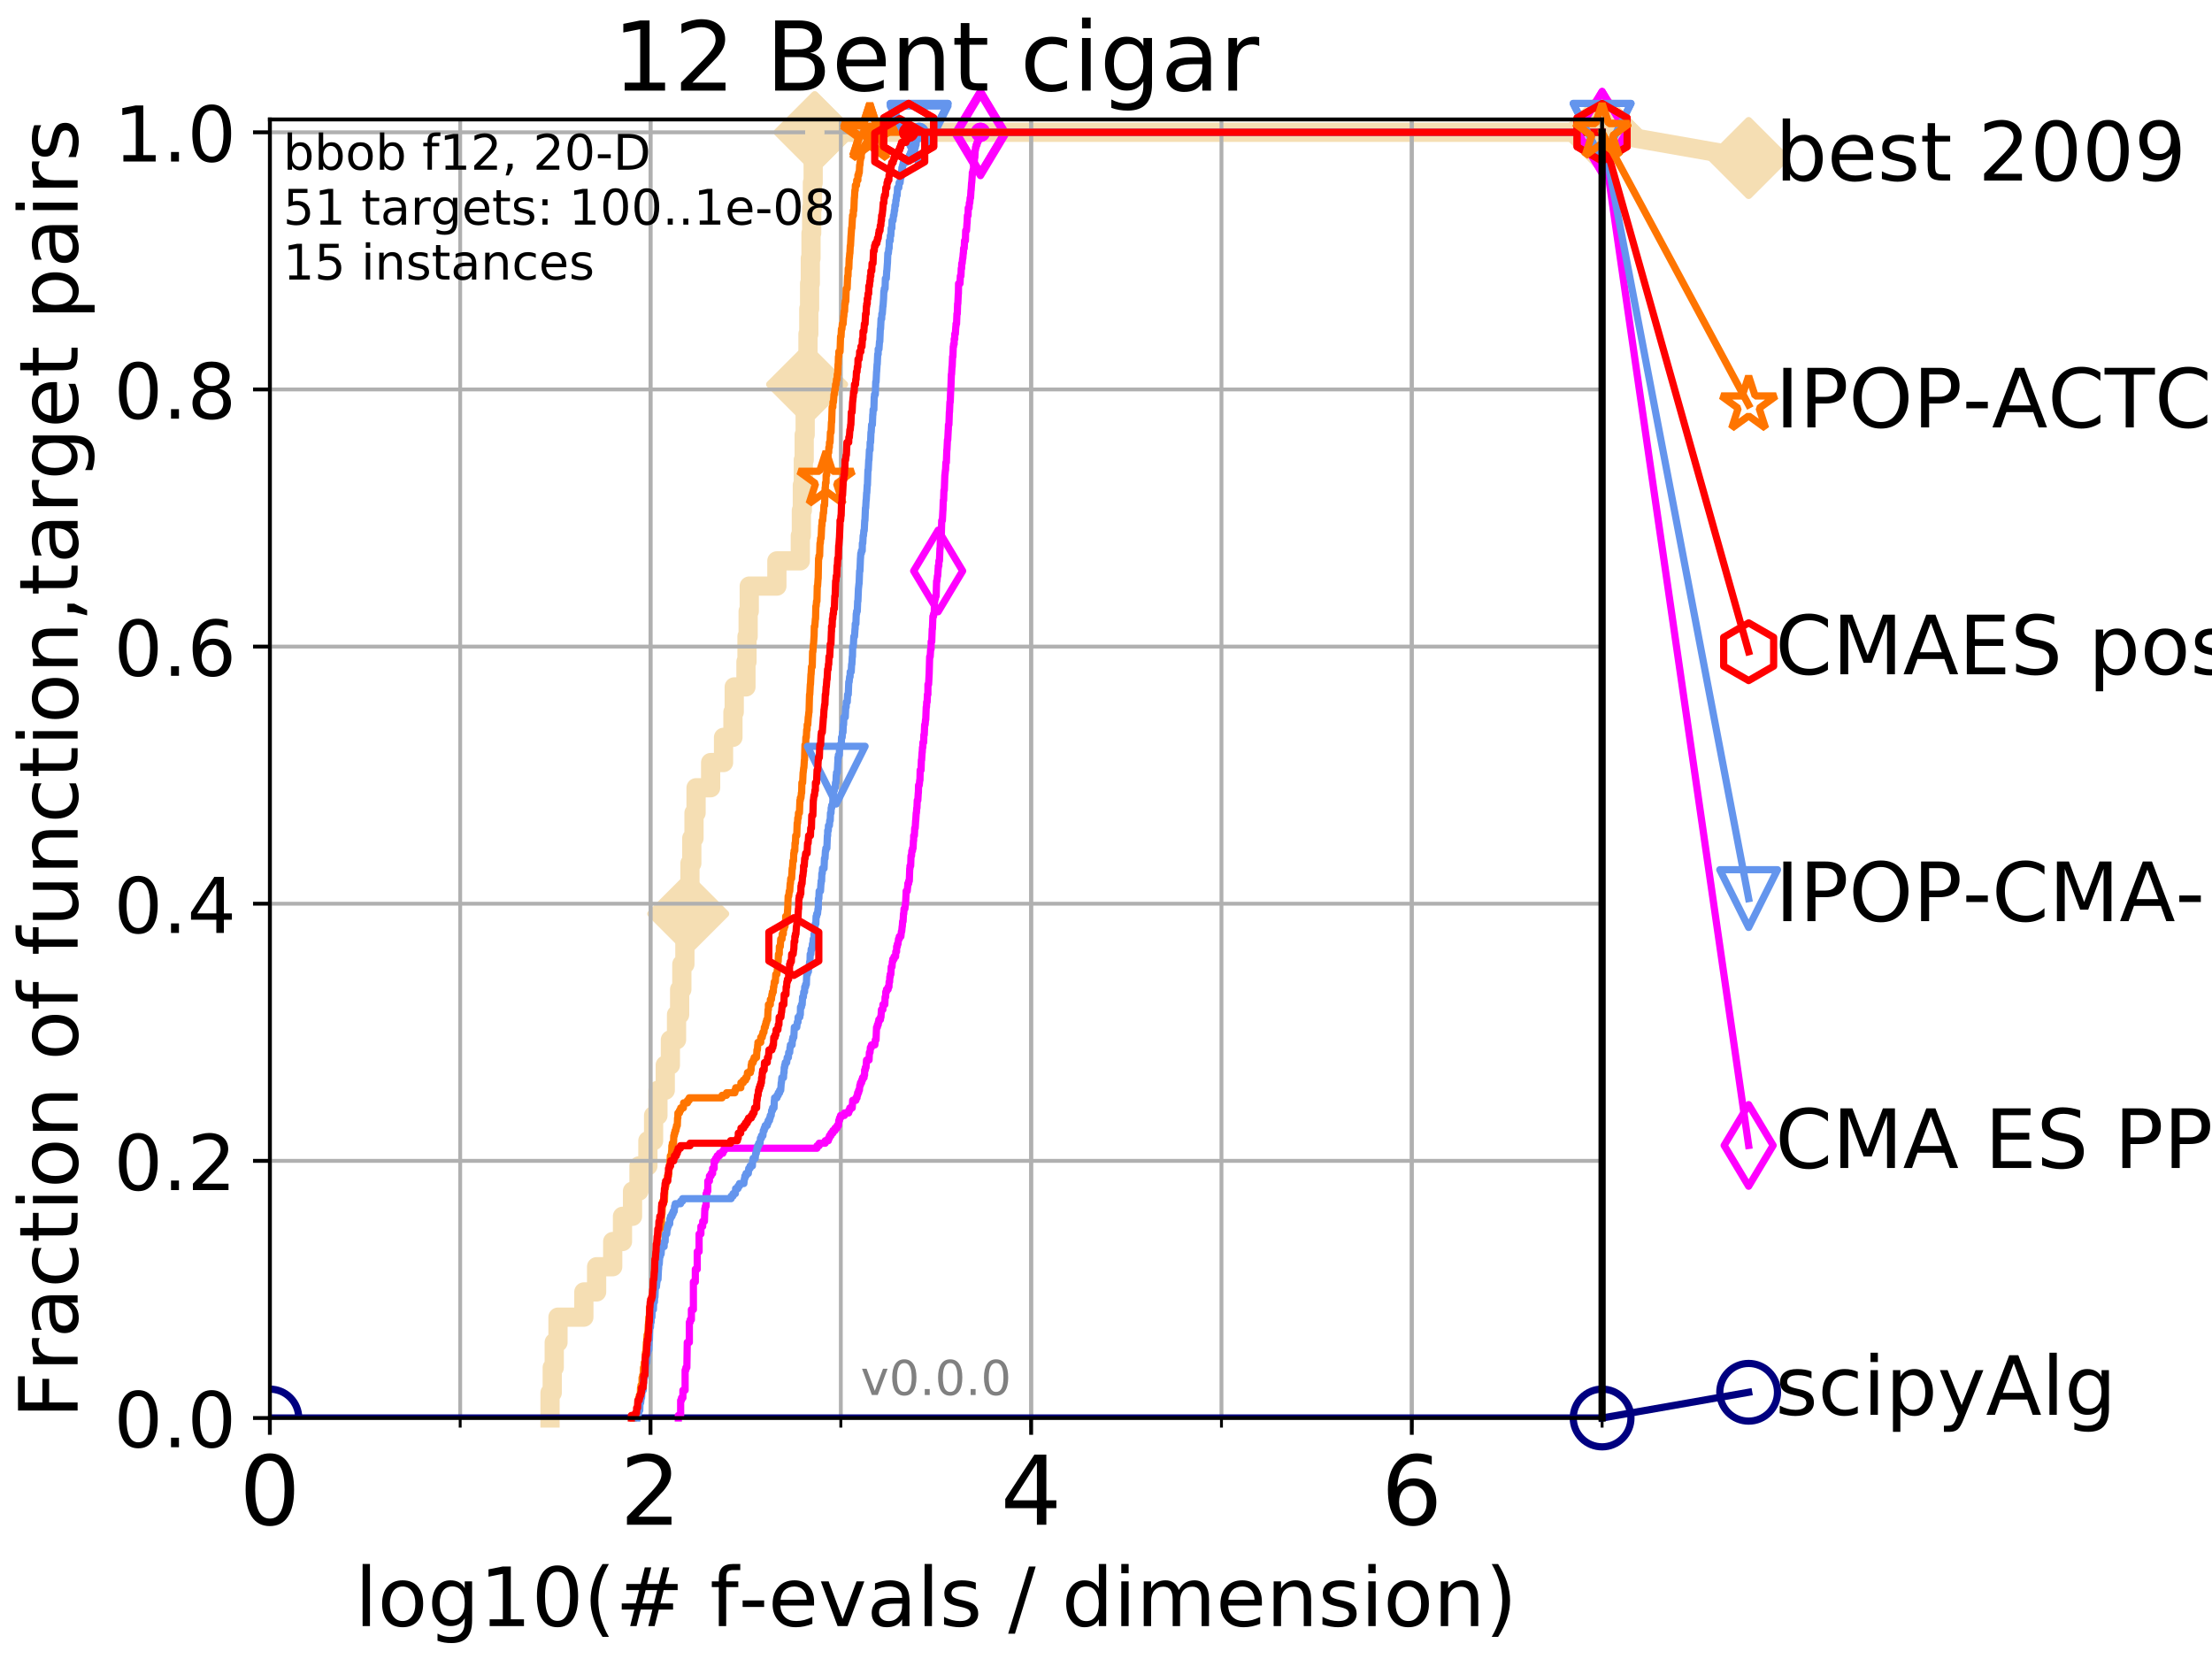 <?xml version="1.0" encoding="utf-8" standalone="no"?>
<!DOCTYPE svg PUBLIC "-//W3C//DTD SVG 1.1//EN"
  "http://www.w3.org/Graphics/SVG/1.1/DTD/svg11.dtd">
<!-- Created with matplotlib (http://matplotlib.org/) -->
<svg height="345pt" version="1.1" viewBox="0 0 460 345" width="460pt" xmlns="http://www.w3.org/2000/svg" xmlns:xlink="http://www.w3.org/1999/xlink">
 <defs>
  <style type="text/css">
*{stroke-linecap:butt;stroke-linejoin:round;}
  </style>
 </defs>
 <g id="figure_1">
  <g id="patch_1">
   <path d="M 0 345.6 
L 460.8 345.6 
L 460.8 0 
L 0 0 
z
" style="fill:#ffffff;"/>
  </g>
  <g id="axes_1">
   <g id="patch_2">
    <path d="M 56.12 294.88 
L 333.168 294.88 
L 333.168 24.84 
L 56.12 24.84 
z
" style="fill:#ffffff;"/>
   </g>
   <g id="line2d_1">
    <path d="M 114.38 294.88 
L 114.38 289.638 
L 114.838 289.638 
L 114.838 284.395 
L 115.256 284.395 
L 115.256 279.153 
L 116.037 279.153 
L 116.037 273.91 
L 121.417 273.91 
L 121.417 268.668 
L 124.069 268.668 
L 124.069 263.425 
L 127.416 263.425 
L 127.416 258.183 
L 129.45 258.183 
L 129.45 252.94 
L 131.537 252.94 
L 131.537 247.698 
L 132.883 247.698 
L 132.883 242.455 
L 134.735 242.455 
L 134.735 237.213 
L 135.918 237.213 
L 135.918 231.97 
L 136.821 231.97 
L 136.821 226.728 
L 138.346 226.728 
L 138.346 221.485 
L 139.412 221.485 
L 139.412 216.243 
L 140.688 216.243 
L 140.688 211 
L 141.334 211 
L 141.334 205.758 
L 141.793 205.758 
L 141.793 200.515 
L 142.428 200.515 
L 142.428 195.273 
L 142.776 195.273 
L 142.776 190.03 
L 143.117 190.03 
L 143.117 184.788 
L 143.478 184.788 
L 143.478 179.546 
L 143.863 179.546 
L 143.863 174.303 
L 144.321 174.303 
L 144.321 169.061 
L 144.753 169.061 
L 144.753 163.818 
L 147.782 163.818 
L 147.782 158.576 
L 150.464 158.576 
L 150.464 153.333 
L 152.419 153.333 
L 152.419 148.091 
L 152.686 148.091 
L 152.686 142.848 
L 155.129 142.848 
L 155.129 137.606 
L 155.345 137.606 
L 155.345 132.363 
L 155.581 132.363 
L 155.581 127.121 
L 155.814 127.121 
L 155.814 121.878 
L 161.556 121.878 
L 161.556 116.636 
L 166.43 116.636 
L 166.43 111.393 
L 166.648 111.393 
L 166.648 106.151 
L 166.853 106.151 
L 166.853 100.908 
L 167.052 100.908 
L 167.052 95.666 
L 167.236 95.666 
L 167.236 90.423 
L 167.441 90.423 
L 167.441 85.181 
L 167.645 85.181 
L 167.645 79.938 
L 167.844 79.938 
L 167.844 74.696 
L 168.025 74.696 
L 168.025 69.453 
L 168.197 69.453 
L 168.197 64.211 
L 168.363 64.211 
L 168.363 58.969 
L 168.51 58.969 
L 168.51 53.726 
L 168.653 53.726 
L 168.653 48.484 
L 168.793 48.484 
L 168.793 43.241 
L 168.945 43.241 
L 168.945 37.999 
L 169.104 37.999 
L 169.104 32.756 
L 169.429 32.756 
L 169.429 27.514 
L 333.168 27.514 
" style="fill:none;stroke:#f5deb3;stroke-linecap:square;stroke-width:4;"/>
   </g>
   <g id="line2d_2">
    <defs>
     <path d="M -0 7.778 
L 7.778 0 
L 0 -7.778 
L -7.778 -0 
z
" id="m311e612b75" style="stroke:#f5deb3;stroke-linejoin:miter;stroke-width:1.5;"/>
    </defs>
    <g>
     <use style="fill:#f5deb3;stroke:#f5deb3;stroke-linejoin:miter;stroke-width:1.5;" x="143.117" xlink:href="#m311e612b75" y="190.03"/>
     <use style="fill:#f5deb3;stroke:#f5deb3;stroke-linejoin:miter;stroke-width:1.5;" x="167.844" xlink:href="#m311e612b75" y="79.938"/>
     <use style="fill:#f5deb3;stroke:#f5deb3;stroke-linejoin:miter;stroke-width:1.5;" x="169.429" xlink:href="#m311e612b75" y="27.514"/>
     <use style="fill:#f5deb3;stroke:#f5deb3;stroke-linejoin:miter;stroke-width:1.5;" x="169.429" xlink:href="#m311e612b75" y="27.514"/>
     <use style="fill:#f5deb3;stroke:#f5deb3;stroke-linejoin:miter;stroke-width:1.5;" x="333.168" xlink:href="#m311e612b75" y="27.514"/>
    </g>
   </g>
   <g id="line2d_3">
    <path style="fill:none;stroke:#f5deb3;stroke-linecap:square;stroke-width:4;"/>
    <g/>
   </g>
   <g id="line2d_4">
    <path d="M 333.168 27.514 
L 363.643 32.861 
" style="fill:none;stroke:#f5deb3;stroke-linecap:square;stroke-width:4;"/>
    <g>
     <use style="fill:#f5deb3;stroke:#f5deb3;stroke-linejoin:miter;stroke-width:1.5;" x="333.168" xlink:href="#m311e612b75" y="27.514"/>
     <use style="fill:#f5deb3;stroke:#f5deb3;stroke-linejoin:miter;stroke-width:1.5;" x="363.643" xlink:href="#m311e612b75" y="32.861"/>
    </g>
   </g>
   <g id="matplotlib.axis_1">
    <g id="xtick_1">
     <g id="line2d_5">
      <path clip-path="url(#p5964189fa2)" d="M 56.12 294.88 
L 56.12 24.84 
" style="fill:none;stroke:#b0b0b0;stroke-linecap:square;stroke-width:0.8;"/>
     </g>
     <g id="line2d_6">
      <defs>
       <path d="M 0 0 
L 0 3.5 
" id="mcb9ce94ce2" style="stroke:#000000;stroke-width:0.8;"/>
      </defs>
      <g>
       <use style="stroke:#000000;stroke-width:0.8;" x="56.12" xlink:href="#mcb9ce94ce2" y="294.88"/>
      </g>
     </g>
     <g id="text_1">
      <!-- 0 -->
      <defs>
       <path d="M 31.781 66.406 
Q 24.172 66.406 20.328 58.906 
Q 16.5 51.422 16.5 36.375 
Q 16.5 21.391 20.328 13.891 
Q 24.172 6.391 31.781 6.391 
Q 39.453 6.391 43.281 13.891 
Q 47.125 21.391 47.125 36.375 
Q 47.125 51.422 43.281 58.906 
Q 39.453 66.406 31.781 66.406 
z
M 31.781 74.219 
Q 44.047 74.219 50.516 64.516 
Q 56.984 54.828 56.984 36.375 
Q 56.984 17.969 50.516 8.266 
Q 44.047 -1.422 31.781 -1.422 
Q 19.531 -1.422 13.062 8.266 
Q 6.594 17.969 6.594 36.375 
Q 6.594 54.828 13.062 64.516 
Q 19.531 74.219 31.781 74.219 
z
" id="DejaVuSans-30"/>
      </defs>
      <g transform="translate(49.758 317.077)scale(0.2 -0.2)">
       <use xlink:href="#DejaVuSans-30"/>
      </g>
     </g>
    </g>
    <g id="xtick_2">
     <g id="line2d_7">
      <path clip-path="url(#p5964189fa2)" d="M 135.277 294.88 
L 135.277 24.84 
" style="fill:none;stroke:#b0b0b0;stroke-linecap:square;stroke-width:0.8;"/>
     </g>
     <g id="line2d_8">
      <g>
       <use style="stroke:#000000;stroke-width:0.8;" x="135.277" xlink:href="#mcb9ce94ce2" y="294.88"/>
      </g>
     </g>
     <g id="text_2">
      <!-- 2 -->
      <defs>
       <path d="M 19.188 8.297 
L 53.609 8.297 
L 53.609 0 
L 7.328 0 
L 7.328 8.297 
Q 12.938 14.109 22.625 23.891 
Q 32.328 33.688 34.812 36.531 
Q 39.547 41.844 41.422 45.531 
Q 43.312 49.219 43.312 52.781 
Q 43.312 58.594 39.234 62.25 
Q 35.156 65.922 28.609 65.922 
Q 23.969 65.922 18.812 64.312 
Q 13.672 62.703 7.812 59.422 
L 7.812 69.391 
Q 13.766 71.781 18.938 73 
Q 24.125 74.219 28.422 74.219 
Q 39.75 74.219 46.484 68.547 
Q 53.219 62.891 53.219 53.422 
Q 53.219 48.922 51.531 44.891 
Q 49.859 40.875 45.406 35.406 
Q 44.188 33.984 37.641 27.219 
Q 31.109 20.453 19.188 8.297 
z
" id="DejaVuSans-32"/>
      </defs>
      <g transform="translate(128.914 317.077)scale(0.2 -0.2)">
       <use xlink:href="#DejaVuSans-32"/>
      </g>
     </g>
    </g>
    <g id="xtick_3">
     <g id="line2d_9">
      <path clip-path="url(#p5964189fa2)" d="M 214.433 294.88 
L 214.433 24.84 
" style="fill:none;stroke:#b0b0b0;stroke-linecap:square;stroke-width:0.8;"/>
     </g>
     <g id="line2d_10">
      <g>
       <use style="stroke:#000000;stroke-width:0.8;" x="214.433" xlink:href="#mcb9ce94ce2" y="294.88"/>
      </g>
     </g>
     <g id="text_3">
      <!-- 4 -->
      <defs>
       <path d="M 37.797 64.312 
L 12.891 25.391 
L 37.797 25.391 
z
M 35.203 72.906 
L 47.609 72.906 
L 47.609 25.391 
L 58.016 25.391 
L 58.016 17.188 
L 47.609 17.188 
L 47.609 0 
L 37.797 0 
L 37.797 17.188 
L 4.891 17.188 
L 4.891 26.703 
z
" id="DejaVuSans-34"/>
      </defs>
      <g transform="translate(208.071 317.077)scale(0.2 -0.2)">
       <use xlink:href="#DejaVuSans-34"/>
      </g>
     </g>
    </g>
    <g id="xtick_4">
     <g id="line2d_11">
      <path clip-path="url(#p5964189fa2)" d="M 293.59 294.88 
L 293.59 24.84 
" style="fill:none;stroke:#b0b0b0;stroke-linecap:square;stroke-width:0.8;"/>
     </g>
     <g id="line2d_12">
      <g>
       <use style="stroke:#000000;stroke-width:0.8;" x="293.59" xlink:href="#mcb9ce94ce2" y="294.88"/>
      </g>
     </g>
     <g id="text_4">
      <!-- 6 -->
      <defs>
       <path d="M 33.016 40.375 
Q 26.375 40.375 22.484 35.828 
Q 18.609 31.297 18.609 23.391 
Q 18.609 15.531 22.484 10.953 
Q 26.375 6.391 33.016 6.391 
Q 39.656 6.391 43.531 10.953 
Q 47.406 15.531 47.406 23.391 
Q 47.406 31.297 43.531 35.828 
Q 39.656 40.375 33.016 40.375 
z
M 52.594 71.297 
L 52.594 62.312 
Q 48.875 64.062 45.094 64.984 
Q 41.312 65.922 37.594 65.922 
Q 27.828 65.922 22.672 59.328 
Q 17.531 52.734 16.797 39.406 
Q 19.672 43.656 24.016 45.922 
Q 28.375 48.188 33.594 48.188 
Q 44.578 48.188 50.953 41.516 
Q 57.328 34.859 57.328 23.391 
Q 57.328 12.156 50.688 5.359 
Q 44.047 -1.422 33.016 -1.422 
Q 20.359 -1.422 13.672 8.266 
Q 6.984 17.969 6.984 36.375 
Q 6.984 53.656 15.188 63.938 
Q 23.391 74.219 37.203 74.219 
Q 40.922 74.219 44.703 73.484 
Q 48.484 72.75 52.594 71.297 
z
" id="DejaVuSans-36"/>
      </defs>
      <g transform="translate(287.227 317.077)scale(0.2 -0.2)">
       <use xlink:href="#DejaVuSans-36"/>
      </g>
     </g>
    </g>
    <g id="xtick_5">
     <g id="line2d_13">
      <path clip-path="url(#p5964189fa2)" d="M 56.12 294.88 
L 56.12 24.84 
" style="fill:none;stroke:#b0b0b0;stroke-linecap:square;stroke-width:0.8;"/>
     </g>
     <g id="line2d_14">
      <defs>
       <path d="M 0 0 
L 0 2 
" id="m372ba8d4d8" style="stroke:#000000;stroke-width:0.6;"/>
      </defs>
      <g>
       <use style="stroke:#000000;stroke-width:0.6;" x="56.12" xlink:href="#m372ba8d4d8" y="294.88"/>
      </g>
     </g>
    </g>
    <g id="xtick_6">
     <g id="line2d_15">
      <path clip-path="url(#p5964189fa2)" d="M 95.698 294.88 
L 95.698 24.84 
" style="fill:none;stroke:#b0b0b0;stroke-linecap:square;stroke-width:0.8;"/>
     </g>
     <g id="line2d_16">
      <g>
       <use style="stroke:#000000;stroke-width:0.6;" x="95.698" xlink:href="#m372ba8d4d8" y="294.88"/>
      </g>
     </g>
    </g>
    <g id="xtick_7">
     <g id="line2d_17">
      <path clip-path="url(#p5964189fa2)" d="M 135.277 294.88 
L 135.277 24.84 
" style="fill:none;stroke:#b0b0b0;stroke-linecap:square;stroke-width:0.8;"/>
     </g>
     <g id="line2d_18">
      <g>
       <use style="stroke:#000000;stroke-width:0.6;" x="135.277" xlink:href="#m372ba8d4d8" y="294.88"/>
      </g>
     </g>
    </g>
    <g id="xtick_8">
     <g id="line2d_19">
      <path clip-path="url(#p5964189fa2)" d="M 174.855 294.88 
L 174.855 24.84 
" style="fill:none;stroke:#b0b0b0;stroke-linecap:square;stroke-width:0.8;"/>
     </g>
     <g id="line2d_20">
      <g>
       <use style="stroke:#000000;stroke-width:0.6;" x="174.855" xlink:href="#m372ba8d4d8" y="294.88"/>
      </g>
     </g>
    </g>
    <g id="xtick_9">
     <g id="line2d_21">
      <path clip-path="url(#p5964189fa2)" d="M 214.433 294.88 
L 214.433 24.84 
" style="fill:none;stroke:#b0b0b0;stroke-linecap:square;stroke-width:0.8;"/>
     </g>
     <g id="line2d_22">
      <g>
       <use style="stroke:#000000;stroke-width:0.6;" x="214.433" xlink:href="#m372ba8d4d8" y="294.88"/>
      </g>
     </g>
    </g>
    <g id="xtick_10">
     <g id="line2d_23">
      <path clip-path="url(#p5964189fa2)" d="M 254.011 294.88 
L 254.011 24.84 
" style="fill:none;stroke:#b0b0b0;stroke-linecap:square;stroke-width:0.8;"/>
     </g>
     <g id="line2d_24">
      <g>
       <use style="stroke:#000000;stroke-width:0.6;" x="254.011" xlink:href="#m372ba8d4d8" y="294.88"/>
      </g>
     </g>
    </g>
    <g id="xtick_11">
     <g id="line2d_25">
      <path clip-path="url(#p5964189fa2)" d="M 293.59 294.88 
L 293.59 24.84 
" style="fill:none;stroke:#b0b0b0;stroke-linecap:square;stroke-width:0.8;"/>
     </g>
     <g id="line2d_26">
      <g>
       <use style="stroke:#000000;stroke-width:0.6;" x="293.59" xlink:href="#m372ba8d4d8" y="294.88"/>
      </g>
     </g>
    </g>
    <g id="xtick_12">
     <g id="line2d_27">
      <path clip-path="url(#p5964189fa2)" d="M 333.168 294.88 
L 333.168 24.84 
" style="fill:none;stroke:#b0b0b0;stroke-linecap:square;stroke-width:0.8;"/>
     </g>
     <g id="line2d_28">
      <g>
       <use style="stroke:#000000;stroke-width:0.6;" x="333.168" xlink:href="#m372ba8d4d8" y="294.88"/>
      </g>
     </g>
    </g>
    <g id="text_5">
     <!-- log10(# f-evals / dimension) -->
     <defs>
      <path d="M 9.422 75.984 
L 18.406 75.984 
L 18.406 0 
L 9.422 0 
z
" id="DejaVuSans-6c"/>
      <path d="M 30.609 48.391 
Q 23.391 48.391 19.188 42.75 
Q 14.984 37.109 14.984 27.297 
Q 14.984 17.484 19.156 11.844 
Q 23.344 6.203 30.609 6.203 
Q 37.797 6.203 41.984 11.859 
Q 46.188 17.531 46.188 27.297 
Q 46.188 37.016 41.984 42.703 
Q 37.797 48.391 30.609 48.391 
z
M 30.609 56 
Q 42.328 56 49.016 48.375 
Q 55.719 40.766 55.719 27.297 
Q 55.719 13.875 49.016 6.219 
Q 42.328 -1.422 30.609 -1.422 
Q 18.844 -1.422 12.172 6.219 
Q 5.516 13.875 5.516 27.297 
Q 5.516 40.766 12.172 48.375 
Q 18.844 56 30.609 56 
z
" id="DejaVuSans-6f"/>
      <path d="M 45.406 27.984 
Q 45.406 37.75 41.375 43.109 
Q 37.359 48.484 30.078 48.484 
Q 22.859 48.484 18.828 43.109 
Q 14.797 37.75 14.797 27.984 
Q 14.797 18.266 18.828 12.891 
Q 22.859 7.516 30.078 7.516 
Q 37.359 7.516 41.375 12.891 
Q 45.406 18.266 45.406 27.984 
z
M 54.391 6.781 
Q 54.391 -7.172 48.188 -13.984 
Q 42 -20.797 29.203 -20.797 
Q 24.469 -20.797 20.266 -20.094 
Q 16.062 -19.391 12.109 -17.922 
L 12.109 -9.188 
Q 16.062 -11.328 19.922 -12.344 
Q 23.781 -13.375 27.781 -13.375 
Q 36.625 -13.375 41.016 -8.766 
Q 45.406 -4.156 45.406 5.172 
L 45.406 9.625 
Q 42.625 4.781 38.281 2.391 
Q 33.938 0 27.875 0 
Q 17.828 0 11.672 7.656 
Q 5.516 15.328 5.516 27.984 
Q 5.516 40.672 11.672 48.328 
Q 17.828 56 27.875 56 
Q 33.938 56 38.281 53.609 
Q 42.625 51.219 45.406 46.391 
L 45.406 54.688 
L 54.391 54.688 
z
" id="DejaVuSans-67"/>
      <path d="M 12.406 8.297 
L 28.516 8.297 
L 28.516 63.922 
L 10.984 60.406 
L 10.984 69.391 
L 28.422 72.906 
L 38.281 72.906 
L 38.281 8.297 
L 54.391 8.297 
L 54.391 0 
L 12.406 0 
z
" id="DejaVuSans-31"/>
      <path d="M 31 75.875 
Q 24.469 64.656 21.281 53.656 
Q 18.109 42.672 18.109 31.391 
Q 18.109 20.125 21.312 9.062 
Q 24.516 -2 31 -13.188 
L 23.188 -13.188 
Q 15.875 -1.703 12.234 9.375 
Q 8.594 20.453 8.594 31.391 
Q 8.594 42.281 12.203 53.312 
Q 15.828 64.359 23.188 75.875 
z
" id="DejaVuSans-28"/>
      <path d="M 51.125 44 
L 36.922 44 
L 32.812 27.688 
L 47.125 27.688 
z
M 43.797 71.781 
L 38.719 51.516 
L 52.984 51.516 
L 58.109 71.781 
L 65.922 71.781 
L 60.891 51.516 
L 76.125 51.516 
L 76.125 44 
L 58.984 44 
L 54.984 27.688 
L 70.516 27.688 
L 70.516 20.219 
L 53.078 20.219 
L 48 0 
L 40.188 0 
L 45.219 20.219 
L 30.906 20.219 
L 25.875 0 
L 18.016 0 
L 23.094 20.219 
L 7.719 20.219 
L 7.719 27.688 
L 24.906 27.688 
L 29 44 
L 13.281 44 
L 13.281 51.516 
L 30.906 51.516 
L 35.891 71.781 
z
" id="DejaVuSans-23"/>
      <path id="DejaVuSans-20"/>
      <path d="M 37.109 75.984 
L 37.109 68.5 
L 28.516 68.5 
Q 23.688 68.5 21.797 66.547 
Q 19.922 64.594 19.922 59.516 
L 19.922 54.688 
L 34.719 54.688 
L 34.719 47.703 
L 19.922 47.703 
L 19.922 0 
L 10.891 0 
L 10.891 47.703 
L 2.297 47.703 
L 2.297 54.688 
L 10.891 54.688 
L 10.891 58.5 
Q 10.891 67.625 15.141 71.797 
Q 19.391 75.984 28.609 75.984 
z
" id="DejaVuSans-66"/>
      <path d="M 4.891 31.391 
L 31.203 31.391 
L 31.203 23.391 
L 4.891 23.391 
z
" id="DejaVuSans-2d"/>
      <path d="M 56.203 29.594 
L 56.203 25.203 
L 14.891 25.203 
Q 15.484 15.922 20.484 11.062 
Q 25.484 6.203 34.422 6.203 
Q 39.594 6.203 44.453 7.469 
Q 49.312 8.734 54.109 11.281 
L 54.109 2.781 
Q 49.266 0.734 44.188 -0.344 
Q 39.109 -1.422 33.891 -1.422 
Q 20.797 -1.422 13.156 6.188 
Q 5.516 13.812 5.516 26.812 
Q 5.516 40.234 12.766 48.109 
Q 20.016 56 32.328 56 
Q 43.359 56 49.781 48.891 
Q 56.203 41.797 56.203 29.594 
z
M 47.219 32.234 
Q 47.125 39.594 43.094 43.984 
Q 39.062 48.391 32.422 48.391 
Q 24.906 48.391 20.391 44.141 
Q 15.875 39.891 15.188 32.172 
z
" id="DejaVuSans-65"/>
      <path d="M 2.984 54.688 
L 12.5 54.688 
L 29.594 8.797 
L 46.688 54.688 
L 56.203 54.688 
L 35.688 0 
L 23.484 0 
z
" id="DejaVuSans-76"/>
      <path d="M 34.281 27.484 
Q 23.391 27.484 19.188 25 
Q 14.984 22.516 14.984 16.5 
Q 14.984 11.719 18.141 8.906 
Q 21.297 6.109 26.703 6.109 
Q 34.188 6.109 38.703 11.406 
Q 43.219 16.703 43.219 25.484 
L 43.219 27.484 
z
M 52.203 31.203 
L 52.203 0 
L 43.219 0 
L 43.219 8.297 
Q 40.141 3.328 35.547 0.953 
Q 30.953 -1.422 24.312 -1.422 
Q 15.922 -1.422 10.953 3.297 
Q 6 8.016 6 15.922 
Q 6 25.141 12.172 29.828 
Q 18.359 34.516 30.609 34.516 
L 43.219 34.516 
L 43.219 35.406 
Q 43.219 41.609 39.141 45 
Q 35.062 48.391 27.688 48.391 
Q 23 48.391 18.547 47.266 
Q 14.109 46.141 10.016 43.891 
L 10.016 52.203 
Q 14.938 54.109 19.578 55.047 
Q 24.219 56 28.609 56 
Q 40.484 56 46.344 49.844 
Q 52.203 43.703 52.203 31.203 
z
" id="DejaVuSans-61"/>
      <path d="M 44.281 53.078 
L 44.281 44.578 
Q 40.484 46.531 36.375 47.5 
Q 32.281 48.484 27.875 48.484 
Q 21.188 48.484 17.844 46.438 
Q 14.5 44.391 14.5 40.281 
Q 14.5 37.156 16.891 35.375 
Q 19.281 33.594 26.516 31.984 
L 29.594 31.297 
Q 39.156 29.25 43.188 25.516 
Q 47.219 21.781 47.219 15.094 
Q 47.219 7.469 41.188 3.016 
Q 35.156 -1.422 24.609 -1.422 
Q 20.219 -1.422 15.453 -0.562 
Q 10.688 0.297 5.422 2 
L 5.422 11.281 
Q 10.406 8.688 15.234 7.391 
Q 20.062 6.109 24.812 6.109 
Q 31.156 6.109 34.562 8.281 
Q 37.984 10.453 37.984 14.406 
Q 37.984 18.062 35.516 20.016 
Q 33.062 21.969 24.703 23.781 
L 21.578 24.516 
Q 13.234 26.266 9.516 29.906 
Q 5.812 33.547 5.812 39.891 
Q 5.812 47.609 11.281 51.797 
Q 16.75 56 26.812 56 
Q 31.781 56 36.172 55.266 
Q 40.578 54.547 44.281 53.078 
z
" id="DejaVuSans-73"/>
      <path d="M 25.391 72.906 
L 33.688 72.906 
L 8.297 -9.281 
L 0 -9.281 
z
" id="DejaVuSans-2f"/>
      <path d="M 45.406 46.391 
L 45.406 75.984 
L 54.391 75.984 
L 54.391 0 
L 45.406 0 
L 45.406 8.203 
Q 42.578 3.328 38.25 0.953 
Q 33.938 -1.422 27.875 -1.422 
Q 17.969 -1.422 11.734 6.484 
Q 5.516 14.406 5.516 27.297 
Q 5.516 40.188 11.734 48.094 
Q 17.969 56 27.875 56 
Q 33.938 56 38.25 53.625 
Q 42.578 51.266 45.406 46.391 
z
M 14.797 27.297 
Q 14.797 17.391 18.875 11.75 
Q 22.953 6.109 30.078 6.109 
Q 37.203 6.109 41.297 11.75 
Q 45.406 17.391 45.406 27.297 
Q 45.406 37.203 41.297 42.844 
Q 37.203 48.484 30.078 48.484 
Q 22.953 48.484 18.875 42.844 
Q 14.797 37.203 14.797 27.297 
z
" id="DejaVuSans-64"/>
      <path d="M 9.422 54.688 
L 18.406 54.688 
L 18.406 0 
L 9.422 0 
z
M 9.422 75.984 
L 18.406 75.984 
L 18.406 64.594 
L 9.422 64.594 
z
" id="DejaVuSans-69"/>
      <path d="M 52 44.188 
Q 55.375 50.25 60.062 53.125 
Q 64.75 56 71.094 56 
Q 79.641 56 84.281 50.016 
Q 88.922 44.047 88.922 33.016 
L 88.922 0 
L 79.891 0 
L 79.891 32.719 
Q 79.891 40.578 77.094 44.375 
Q 74.312 48.188 68.609 48.188 
Q 61.625 48.188 57.562 43.547 
Q 53.516 38.922 53.516 30.906 
L 53.516 0 
L 44.484 0 
L 44.484 32.719 
Q 44.484 40.625 41.703 44.406 
Q 38.922 48.188 33.109 48.188 
Q 26.219 48.188 22.156 43.531 
Q 18.109 38.875 18.109 30.906 
L 18.109 0 
L 9.078 0 
L 9.078 54.688 
L 18.109 54.688 
L 18.109 46.188 
Q 21.188 51.219 25.484 53.609 
Q 29.781 56 35.688 56 
Q 41.656 56 45.828 52.969 
Q 50 49.953 52 44.188 
z
" id="DejaVuSans-6d"/>
      <path d="M 54.891 33.016 
L 54.891 0 
L 45.906 0 
L 45.906 32.719 
Q 45.906 40.484 42.875 44.328 
Q 39.844 48.188 33.797 48.188 
Q 26.516 48.188 22.312 43.547 
Q 18.109 38.922 18.109 30.906 
L 18.109 0 
L 9.078 0 
L 9.078 54.688 
L 18.109 54.688 
L 18.109 46.188 
Q 21.344 51.125 25.703 53.562 
Q 30.078 56 35.797 56 
Q 45.219 56 50.047 50.172 
Q 54.891 44.344 54.891 33.016 
z
" id="DejaVuSans-6e"/>
      <path d="M 8.016 75.875 
L 15.828 75.875 
Q 23.141 64.359 26.781 53.312 
Q 30.422 42.281 30.422 31.391 
Q 30.422 20.453 26.781 9.375 
Q 23.141 -1.703 15.828 -13.188 
L 8.016 -13.188 
Q 14.5 -2 17.703 9.062 
Q 20.906 20.125 20.906 31.391 
Q 20.906 42.672 17.703 53.656 
Q 14.5 64.656 8.016 75.875 
z
" id="DejaVuSans-29"/>
     </defs>
     <g transform="translate(73.803 338.154)scale(0.17 -0.17)">
      <use xlink:href="#DejaVuSans-6c"/>
      <use x="27.783" xlink:href="#DejaVuSans-6f"/>
      <use x="88.965" xlink:href="#DejaVuSans-67"/>
      <use x="152.441" xlink:href="#DejaVuSans-31"/>
      <use x="216.064" xlink:href="#DejaVuSans-30"/>
      <use x="279.688" xlink:href="#DejaVuSans-28"/>
      <use x="318.701" xlink:href="#DejaVuSans-23"/>
      <use x="402.49" xlink:href="#DejaVuSans-20"/>
      <use x="434.277" xlink:href="#DejaVuSans-66"/>
      <use x="469.404" xlink:href="#DejaVuSans-2d"/>
      <use x="505.488" xlink:href="#DejaVuSans-65"/>
      <use x="567.012" xlink:href="#DejaVuSans-76"/>
      <use x="626.191" xlink:href="#DejaVuSans-61"/>
      <use x="687.471" xlink:href="#DejaVuSans-6c"/>
      <use x="715.254" xlink:href="#DejaVuSans-73"/>
      <use x="767.354" xlink:href="#DejaVuSans-20"/>
      <use x="799.141" xlink:href="#DejaVuSans-2f"/>
      <use x="832.832" xlink:href="#DejaVuSans-20"/>
      <use x="864.619" xlink:href="#DejaVuSans-64"/>
      <use x="928.096" xlink:href="#DejaVuSans-69"/>
      <use x="955.879" xlink:href="#DejaVuSans-6d"/>
      <use x="1053.291" xlink:href="#DejaVuSans-65"/>
      <use x="1114.814" xlink:href="#DejaVuSans-6e"/>
      <use x="1178.193" xlink:href="#DejaVuSans-73"/>
      <use x="1230.293" xlink:href="#DejaVuSans-69"/>
      <use x="1258.076" xlink:href="#DejaVuSans-6f"/>
      <use x="1319.258" xlink:href="#DejaVuSans-6e"/>
      <use x="1382.637" xlink:href="#DejaVuSans-29"/>
     </g>
    </g>
   </g>
   <g id="matplotlib.axis_2">
    <g id="ytick_1">
     <g id="line2d_29">
      <path clip-path="url(#p5964189fa2)" d="M 56.12 294.88 
L 333.168 294.88 
" style="fill:none;stroke:#b0b0b0;stroke-linecap:square;stroke-width:0.8;"/>
     </g>
     <g id="line2d_30">
      <defs>
       <path d="M 0 0 
L -3.5 0 
" id="m51102d1a2b" style="stroke:#000000;stroke-width:0.8;"/>
      </defs>
      <g>
       <use style="stroke:#000000;stroke-width:0.8;" x="56.12" xlink:href="#m51102d1a2b" y="294.88"/>
      </g>
     </g>
     <g id="text_6">
      <!-- 0.0 -->
      <defs>
       <path d="M 10.688 12.406 
L 21 12.406 
L 21 0 
L 10.688 0 
z
" id="DejaVuSans-2e"/>
      </defs>
      <g transform="translate(23.675 300.959)scale(0.16 -0.16)">
       <use xlink:href="#DejaVuSans-30"/>
       <use x="63.623" xlink:href="#DejaVuSans-2e"/>
       <use x="95.41" xlink:href="#DejaVuSans-30"/>
      </g>
     </g>
    </g>
    <g id="ytick_2">
     <g id="line2d_31">
      <path clip-path="url(#p5964189fa2)" d="M 56.12 241.407 
L 333.168 241.407 
" style="fill:none;stroke:#b0b0b0;stroke-linecap:square;stroke-width:0.8;"/>
     </g>
     <g id="line2d_32">
      <g>
       <use style="stroke:#000000;stroke-width:0.8;" x="56.12" xlink:href="#m51102d1a2b" y="241.407"/>
      </g>
     </g>
     <g id="text_7">
      <!-- 0.2 -->
      <g transform="translate(23.675 247.485)scale(0.16 -0.16)">
       <use xlink:href="#DejaVuSans-30"/>
       <use x="63.623" xlink:href="#DejaVuSans-2e"/>
       <use x="95.41" xlink:href="#DejaVuSans-32"/>
      </g>
     </g>
    </g>
    <g id="ytick_3">
     <g id="line2d_33">
      <path clip-path="url(#p5964189fa2)" d="M 56.12 187.933 
L 333.168 187.933 
" style="fill:none;stroke:#b0b0b0;stroke-linecap:square;stroke-width:0.8;"/>
     </g>
     <g id="line2d_34">
      <g>
       <use style="stroke:#000000;stroke-width:0.8;" x="56.12" xlink:href="#m51102d1a2b" y="187.933"/>
      </g>
     </g>
     <g id="text_8">
      <!-- 0.4 -->
      <g transform="translate(23.675 194.012)scale(0.16 -0.16)">
       <use xlink:href="#DejaVuSans-30"/>
       <use x="63.623" xlink:href="#DejaVuSans-2e"/>
       <use x="95.41" xlink:href="#DejaVuSans-34"/>
      </g>
     </g>
    </g>
    <g id="ytick_4">
     <g id="line2d_35">
      <path clip-path="url(#p5964189fa2)" d="M 56.12 134.46 
L 333.168 134.46 
" style="fill:none;stroke:#b0b0b0;stroke-linecap:square;stroke-width:0.8;"/>
     </g>
     <g id="line2d_36">
      <g>
       <use style="stroke:#000000;stroke-width:0.8;" x="56.12" xlink:href="#m51102d1a2b" y="134.46"/>
      </g>
     </g>
     <g id="text_9">
      <!-- 0.6 -->
      <g transform="translate(23.675 140.539)scale(0.16 -0.16)">
       <use xlink:href="#DejaVuSans-30"/>
       <use x="63.623" xlink:href="#DejaVuSans-2e"/>
       <use x="95.41" xlink:href="#DejaVuSans-36"/>
      </g>
     </g>
    </g>
    <g id="ytick_5">
     <g id="line2d_37">
      <path clip-path="url(#p5964189fa2)" d="M 56.12 80.987 
L 333.168 80.987 
" style="fill:none;stroke:#b0b0b0;stroke-linecap:square;stroke-width:0.8;"/>
     </g>
     <g id="line2d_38">
      <g>
       <use style="stroke:#000000;stroke-width:0.8;" x="56.12" xlink:href="#m51102d1a2b" y="80.987"/>
      </g>
     </g>
     <g id="text_10">
      <!-- 0.8 -->
      <defs>
       <path d="M 31.781 34.625 
Q 24.75 34.625 20.719 30.859 
Q 16.703 27.094 16.703 20.516 
Q 16.703 13.922 20.719 10.156 
Q 24.75 6.391 31.781 6.391 
Q 38.812 6.391 42.859 10.172 
Q 46.922 13.969 46.922 20.516 
Q 46.922 27.094 42.891 30.859 
Q 38.875 34.625 31.781 34.625 
z
M 21.922 38.812 
Q 15.578 40.375 12.031 44.719 
Q 8.5 49.078 8.5 55.328 
Q 8.5 64.062 14.719 69.141 
Q 20.953 74.219 31.781 74.219 
Q 42.672 74.219 48.875 69.141 
Q 55.078 64.062 55.078 55.328 
Q 55.078 49.078 51.531 44.719 
Q 48 40.375 41.703 38.812 
Q 48.828 37.156 52.797 32.312 
Q 56.781 27.484 56.781 20.516 
Q 56.781 9.906 50.312 4.234 
Q 43.844 -1.422 31.781 -1.422 
Q 19.734 -1.422 13.25 4.234 
Q 6.781 9.906 6.781 20.516 
Q 6.781 27.484 10.781 32.312 
Q 14.797 37.156 21.922 38.812 
z
M 18.312 54.391 
Q 18.312 48.734 21.844 45.562 
Q 25.391 42.391 31.781 42.391 
Q 38.141 42.391 41.719 45.562 
Q 45.312 48.734 45.312 54.391 
Q 45.312 60.062 41.719 63.234 
Q 38.141 66.406 31.781 66.406 
Q 25.391 66.406 21.844 63.234 
Q 18.312 60.062 18.312 54.391 
z
" id="DejaVuSans-38"/>
      </defs>
      <g transform="translate(23.675 87.066)scale(0.16 -0.16)">
       <use xlink:href="#DejaVuSans-30"/>
       <use x="63.623" xlink:href="#DejaVuSans-2e"/>
       <use x="95.41" xlink:href="#DejaVuSans-38"/>
      </g>
     </g>
    </g>
    <g id="ytick_6">
     <g id="line2d_39">
      <path clip-path="url(#p5964189fa2)" d="M 56.12 27.514 
L 333.168 27.514 
" style="fill:none;stroke:#b0b0b0;stroke-linecap:square;stroke-width:0.8;"/>
     </g>
     <g id="line2d_40">
      <g>
       <use style="stroke:#000000;stroke-width:0.8;" x="56.12" xlink:href="#m51102d1a2b" y="27.514"/>
      </g>
     </g>
     <g id="text_11">
      <!-- 1.0 -->
      <g transform="translate(23.675 33.592)scale(0.16 -0.16)">
       <use xlink:href="#DejaVuSans-31"/>
       <use x="63.623" xlink:href="#DejaVuSans-2e"/>
       <use x="95.41" xlink:href="#DejaVuSans-30"/>
      </g>
     </g>
    </g>
    <g id="text_12">
     <!-- Fraction of function,target pairs -->
     <defs>
      <path d="M 9.812 72.906 
L 51.703 72.906 
L 51.703 64.594 
L 19.672 64.594 
L 19.672 43.109 
L 48.578 43.109 
L 48.578 34.812 
L 19.672 34.812 
L 19.672 0 
L 9.812 0 
z
" id="DejaVuSans-46"/>
      <path d="M 41.109 46.297 
Q 39.594 47.172 37.812 47.578 
Q 36.031 48 33.891 48 
Q 26.266 48 22.188 43.047 
Q 18.109 38.094 18.109 28.812 
L 18.109 0 
L 9.078 0 
L 9.078 54.688 
L 18.109 54.688 
L 18.109 46.188 
Q 20.953 51.172 25.484 53.578 
Q 30.031 56 36.531 56 
Q 37.453 56 38.578 55.875 
Q 39.703 55.766 41.062 55.516 
z
" id="DejaVuSans-72"/>
      <path d="M 48.781 52.594 
L 48.781 44.188 
Q 44.969 46.297 41.141 47.344 
Q 37.312 48.391 33.406 48.391 
Q 24.656 48.391 19.812 42.844 
Q 14.984 37.312 14.984 27.297 
Q 14.984 17.281 19.812 11.734 
Q 24.656 6.203 33.406 6.203 
Q 37.312 6.203 41.141 7.25 
Q 44.969 8.297 48.781 10.406 
L 48.781 2.094 
Q 45.016 0.344 40.984 -0.531 
Q 36.969 -1.422 32.422 -1.422 
Q 20.062 -1.422 12.781 6.344 
Q 5.516 14.109 5.516 27.297 
Q 5.516 40.672 12.859 48.328 
Q 20.219 56 33.016 56 
Q 37.156 56 41.109 55.141 
Q 45.062 54.297 48.781 52.594 
z
" id="DejaVuSans-63"/>
      <path d="M 18.312 70.219 
L 18.312 54.688 
L 36.812 54.688 
L 36.812 47.703 
L 18.312 47.703 
L 18.312 18.016 
Q 18.312 11.328 20.141 9.422 
Q 21.969 7.516 27.594 7.516 
L 36.812 7.516 
L 36.812 0 
L 27.594 0 
Q 17.188 0 13.234 3.875 
Q 9.281 7.766 9.281 18.016 
L 9.281 47.703 
L 2.688 47.703 
L 2.688 54.688 
L 9.281 54.688 
L 9.281 70.219 
z
" id="DejaVuSans-74"/>
      <path d="M 8.5 21.578 
L 8.5 54.688 
L 17.484 54.688 
L 17.484 21.922 
Q 17.484 14.156 20.5 10.266 
Q 23.531 6.391 29.594 6.391 
Q 36.859 6.391 41.078 11.031 
Q 45.312 15.672 45.312 23.688 
L 45.312 54.688 
L 54.297 54.688 
L 54.297 0 
L 45.312 0 
L 45.312 8.406 
Q 42.047 3.422 37.719 1 
Q 33.406 -1.422 27.688 -1.422 
Q 18.266 -1.422 13.375 4.438 
Q 8.5 10.297 8.5 21.578 
z
M 31.109 56 
z
" id="DejaVuSans-75"/>
      <path d="M 11.719 12.406 
L 22.016 12.406 
L 22.016 4 
L 14.016 -11.625 
L 7.719 -11.625 
L 11.719 4 
z
" id="DejaVuSans-2c"/>
      <path d="M 18.109 8.203 
L 18.109 -20.797 
L 9.078 -20.797 
L 9.078 54.688 
L 18.109 54.688 
L 18.109 46.391 
Q 20.953 51.266 25.266 53.625 
Q 29.594 56 35.594 56 
Q 45.562 56 51.781 48.094 
Q 58.016 40.188 58.016 27.297 
Q 58.016 14.406 51.781 6.484 
Q 45.562 -1.422 35.594 -1.422 
Q 29.594 -1.422 25.266 0.953 
Q 20.953 3.328 18.109 8.203 
z
M 48.688 27.297 
Q 48.688 37.203 44.609 42.844 
Q 40.531 48.484 33.406 48.484 
Q 26.266 48.484 22.188 42.844 
Q 18.109 37.203 18.109 27.297 
Q 18.109 17.391 22.188 11.75 
Q 26.266 6.109 33.406 6.109 
Q 40.531 6.109 44.609 11.75 
Q 48.688 17.391 48.688 27.297 
z
" id="DejaVuSans-70"/>
     </defs>
     <g transform="translate(16.14 294.999)rotate(-90)scale(0.17 -0.17)">
      <use xlink:href="#DejaVuSans-46"/>
      <use x="57.41" xlink:href="#DejaVuSans-72"/>
      <use x="98.523" xlink:href="#DejaVuSans-61"/>
      <use x="159.803" xlink:href="#DejaVuSans-63"/>
      <use x="214.783" xlink:href="#DejaVuSans-74"/>
      <use x="253.992" xlink:href="#DejaVuSans-69"/>
      <use x="281.775" xlink:href="#DejaVuSans-6f"/>
      <use x="342.957" xlink:href="#DejaVuSans-6e"/>
      <use x="406.336" xlink:href="#DejaVuSans-20"/>
      <use x="438.123" xlink:href="#DejaVuSans-6f"/>
      <use x="499.305" xlink:href="#DejaVuSans-66"/>
      <use x="534.51" xlink:href="#DejaVuSans-20"/>
      <use x="566.297" xlink:href="#DejaVuSans-66"/>
      <use x="601.502" xlink:href="#DejaVuSans-75"/>
      <use x="664.881" xlink:href="#DejaVuSans-6e"/>
      <use x="728.26" xlink:href="#DejaVuSans-63"/>
      <use x="783.24" xlink:href="#DejaVuSans-74"/>
      <use x="822.449" xlink:href="#DejaVuSans-69"/>
      <use x="850.232" xlink:href="#DejaVuSans-6f"/>
      <use x="911.414" xlink:href="#DejaVuSans-6e"/>
      <use x="974.793" xlink:href="#DejaVuSans-2c"/>
      <use x="1006.58" xlink:href="#DejaVuSans-74"/>
      <use x="1045.789" xlink:href="#DejaVuSans-61"/>
      <use x="1107.068" xlink:href="#DejaVuSans-72"/>
      <use x="1148.166" xlink:href="#DejaVuSans-67"/>
      <use x="1211.643" xlink:href="#DejaVuSans-65"/>
      <use x="1273.166" xlink:href="#DejaVuSans-74"/>
      <use x="1312.375" xlink:href="#DejaVuSans-20"/>
      <use x="1344.162" xlink:href="#DejaVuSans-70"/>
      <use x="1407.639" xlink:href="#DejaVuSans-61"/>
      <use x="1468.918" xlink:href="#DejaVuSans-69"/>
      <use x="1496.701" xlink:href="#DejaVuSans-72"/>
      <use x="1537.814" xlink:href="#DejaVuSans-73"/>
     </g>
    </g>
   </g>
   <g id="line2d_41">
    <defs>
     <path d="M 0 1.5 
C 0.398 1.5 0.779 1.342 1.061 1.061 
C 1.342 0.779 1.5 0.398 1.5 0 
C 1.5 -0.398 1.342 -0.779 1.061 -1.061 
C 0.779 -1.342 0.398 -1.5 0 -1.5 
C -0.398 -1.5 -0.779 -1.342 -1.061 -1.061 
C -1.342 -0.779 -1.5 -0.398 -1.5 0 
C -1.5 0.398 -1.342 0.779 -1.061 1.061 
C -0.779 1.342 -0.398 1.5 0 1.5 
z
" id="m43a68ac5dc" style="stroke:#f5deb3;"/>
    </defs>
    <g>
     <use style="fill:#f5deb3;stroke:#f5deb3;" x="169.429" xlink:href="#m43a68ac5dc" y="27.514"/>
     <use style="fill:#f5deb3;stroke:#f5deb3;" x="169.429" xlink:href="#m43a68ac5dc" y="27.514"/>
    </g>
   </g>
   <g id="line2d_42">
    <path clip-path="url(#p5964189fa2)" d="M 56.12 294.88 
L 56.12 294.88 
L 56.12 294.88 
L 56.12 294.88 
L 333.168 294.88 
" style="fill:none;stroke:#000080;stroke-linecap:square;stroke-width:1.5;"/>
   </g>
   <g id="line2d_43">
    <defs>
     <path d="M 0 6 
C 1.591 6 3.117 5.368 4.243 4.243 
C 5.368 3.117 6 1.591 6 0 
C 6 -1.591 5.368 -3.117 4.243 -4.243 
C 3.117 -5.368 1.591 -6 0 -6 
C -1.591 -6 -3.117 -5.368 -4.243 -4.243 
C -5.368 -3.117 -6 -1.591 -6 0 
C -6 1.591 -5.368 3.117 -4.243 4.243 
C -3.117 5.368 -1.591 6 0 6 
z
" id="m3b33a57f85" style="stroke:#000080;stroke-width:1.5;"/>
    </defs>
    <g clip-path="url(#p5964189fa2)">
     <use style="fill:none;stroke:#000080;stroke-width:1.5;" x="56.12" xlink:href="#m3b33a57f85" y="294.88"/>
    </g>
   </g>
   <g id="line2d_44">
    <path clip-path="url(#p5964189fa2)" style="fill:none;stroke:#000080;stroke-linecap:square;stroke-width:1.5;"/>
    <g clip-path="url(#p5964189fa2)">
     <use style="fill:none;stroke:#000080;stroke-width:1.5;" x="-1" xlink:href="#m3b33a57f85" y="562.246"/>
     <use style="fill:none;stroke:#000080;stroke-width:1.5;" x="333.168" xlink:href="#m3b33a57f85" y="562.246"/>
    </g>
   </g>
   <g id="line2d_45">
    <defs>
     <path d="M 0 1.5 
C 0.398 1.5 0.779 1.342 1.061 1.061 
C 1.342 0.779 1.5 0.398 1.5 0 
C 1.5 -0.398 1.342 -0.779 1.061 -1.061 
C 0.779 -1.342 0.398 -1.5 0 -1.5 
C -0.398 -1.5 -0.779 -1.342 -1.061 -1.061 
C -1.342 -0.779 -1.5 -0.398 -1.5 0 
C -1.5 0.398 -1.342 0.779 -1.061 1.061 
C -0.779 1.342 -0.398 1.5 0 1.5 
z
" id="mf3aaafaddf" style="stroke:#ff00ff;"/>
    </defs>
    <g>
     <use style="fill:#ff00ff;stroke:#ff00ff;" x="203.897" xlink:href="#mf3aaafaddf" y="27.514"/>
     <use style="fill:#ff00ff;stroke:#ff00ff;" x="203.897" xlink:href="#mf3aaafaddf" y="27.514"/>
    </g>
   </g>
   <g id="line2d_46">
    <path d="M 141.06 294.88 
L 141.06 294.356 
L 141.544 294.356 
L 141.544 291.21 
L 141.722 291.21 
L 141.722 290.686 
L 142.015 290.686 
L 142.015 289.113 
L 142.474 289.113 
L 142.474 284.919 
L 142.631 284.919 
L 142.631 284.395 
L 142.837 284.395 
L 142.92 279.153 
L 143.355 279.153 
L 143.355 274.959 
L 143.532 274.959 
L 143.532 274.434 
L 143.78 274.434 
L 143.78 272.337 
L 144.194 272.337 
L 144.194 266.571 
L 144.598 266.571 
L 144.598 263.949 
L 144.994 263.949 
L 144.994 260.28 
L 145.38 260.28 
L 145.38 256.61 
L 145.758 256.61 
L 145.758 255.037 
L 146.127 255.037 
L 146.127 253.989 
L 146.489 253.989 
L 146.574 251.367 
L 146.685 251.367 
L 146.685 250.843 
L 146.844 250.843 
L 146.844 248.222 
L 147.014 248.222 
L 147.014 247.698 
L 147.191 247.698 
L 147.191 245.601 
L 147.531 245.601 
L 147.531 244.552 
L 147.865 244.552 
L 147.865 244.028 
L 148.192 244.028 
L 148.192 242.979 
L 148.514 242.979 
L 148.514 241.407 
L 148.829 241.407 
L 148.829 240.882 
L 149.139 240.882 
L 149.139 240.358 
L 149.616 240.358 
L 149.616 239.834 
L 150.325 239.834 
L 150.325 239.31 
L 150.609 239.31 
L 150.609 238.785 
L 169.901 238.785 
L 169.901 238.261 
L 170.356 238.261 
L 170.356 237.737 
L 171.612 237.737 
L 171.612 237.213 
L 172.265 237.213 
L 172.265 236.689 
L 172.484 236.689 
L 172.484 236.164 
L 172.814 236.164 
L 172.814 235.64 
L 173.2 235.64 
L 173.2 235.116 
L 173.651 235.116 
L 173.651 234.592 
L 174.09 234.592 
L 174.09 234.067 
L 174.372 234.067 
L 174.425 233.019 
L 174.579 233.019 
L 174.579 232.495 
L 174.795 232.495 
L 174.795 231.97 
L 175.607 231.97 
L 175.607 231.446 
L 176.492 231.446 
L 176.492 230.922 
L 176.722 230.922 
L 176.722 230.398 
L 177.228 230.398 
L 177.317 228.825 
L 177.984 228.825 
L 177.984 228.301 
L 178.223 228.301 
L 178.223 227.776 
L 178.347 227.776 
L 178.347 227.252 
L 178.552 227.252 
L 178.552 226.728 
L 178.723 226.728 
L 178.804 225.679 
L 178.94 225.679 
L 178.94 225.155 
L 179.182 225.155 
L 179.182 224.631 
L 179.367 224.631 
L 179.367 224.107 
L 179.682 224.107 
L 179.682 223.582 
L 179.794 223.582 
L 179.797 222.534 
L 179.942 222.534 
L 179.942 222.01 
L 180.093 222.01 
L 180.203 220.437 
L 180.727 220.437 
L 180.792 218.864 
L 180.928 218.864 
L 180.998 217.816 
L 181.214 217.816 
L 181.214 217.291 
L 181.932 217.291 
L 182.021 216.243 
L 182.179 216.243 
L 182.283 213.622 
L 182.456 213.622 
L 182.456 213.097 
L 182.639 213.097 
L 182.639 212.573 
L 182.753 212.573 
L 182.753 212.049 
L 183.091 212.049 
L 183.091 211.525 
L 183.203 211.525 
L 183.302 209.952 
L 183.603 209.952 
L 183.608 208.903 
L 184.003 208.903 
L 184.061 207.331 
L 184.184 207.331 
L 184.195 206.282 
L 184.347 206.282 
L 184.347 205.758 
L 184.691 205.758 
L 184.691 205.234 
L 184.865 205.234 
L 184.898 204.185 
L 185.002 204.185 
L 185.037 203.137 
L 185.119 203.137 
L 185.119 202.612 
L 185.261 202.612 
L 185.336 201.04 
L 185.506 201.04 
L 185.56 199.991 
L 185.649 199.991 
L 185.649 199.467 
L 185.924 199.467 
L 185.924 198.943 
L 186.245 198.943 
L 186.287 197.894 
L 186.451 197.894 
L 186.458 196.846 
L 186.603 196.846 
L 186.603 196.321 
L 186.745 196.321 
L 186.848 195.273 
L 187.01 195.273 
L 187.01 194.749 
L 187.344 194.749 
L 187.448 193.7 
L 187.513 193.7 
L 187.614 192.652 
L 187.643 192.652 
L 187.707 191.603 
L 187.805 191.603 
L 187.883 190.03 
L 187.94 190.03 
L 188 188.982 
L 188.178 188.982 
L 188.289 187.933 
L 188.318 187.933 
L 188.426 185.836 
L 188.434 185.836 
L 188.434 185.312 
L 188.662 185.312 
L 188.761 184.264 
L 188.783 184.264 
L 188.783 183.739 
L 188.962 183.739 
L 188.962 183.215 
L 189.095 183.215 
L 189.186 180.594 
L 189.233 180.594 
L 189.233 180.07 
L 189.38 180.07 
L 189.449 177.973 
L 189.561 177.973 
L 189.615 176.924 
L 189.759 176.924 
L 189.759 176.4 
L 189.881 176.4 
L 189.948 174.827 
L 189.994 174.827 
L 190.001 173.779 
L 190.153 173.779 
L 190.219 172.206 
L 190.323 172.206 
L 190.411 170.633 
L 190.435 170.633 
L 190.531 169.061 
L 190.572 169.061 
L 190.648 168.012 
L 190.688 168.012 
L 190.746 166.439 
L 190.868 166.439 
L 190.96 164.867 
L 190.984 164.867 
L 191.018 163.294 
L 191.166 163.294 
L 191.258 162.245 
L 191.312 162.245 
L 191.353 160.148 
L 191.542 160.148 
L 191.606 158.051 
L 191.658 158.051 
L 191.75 156.479 
L 191.78 156.479 
L 191.834 155.43 
L 191.903 155.43 
L 191.933 154.382 
L 192.085 154.382 
L 192.122 152.809 
L 192.206 152.809 
L 192.291 150.712 
L 192.385 150.712 
L 192.47 149.663 
L 192.514 149.663 
L 192.616 147.042 
L 192.672 147.042 
L 192.713 145.994 
L 192.804 145.994 
L 192.862 144.421 
L 192.962 144.421 
L 192.975 142.324 
L 193.109 142.324 
L 193.217 140.227 
L 193.223 140.227 
L 193.327 136.557 
L 193.439 136.557 
L 193.531 134.984 
L 193.626 134.984 
L 193.645 133.412 
L 193.765 133.412 
L 193.855 130.79 
L 193.904 130.79 
L 194 128.169 
L 194.142 128.169 
L 194.142 127.645 
L 194.283 127.645 
L 194.336 125.024 
L 194.396 125.024 
L 194.396 124.499 
L 194.524 124.499 
L 194.524 123.975 
L 194.676 123.975 
L 194.771 120.83 
L 194.851 120.83 
L 194.939 119.781 
L 194.999 119.781 
L 195.096 118.209 
L 195.116 118.209 
L 195.116 117.684 
L 195.234 117.684 
L 195.253 116.636 
L 195.365 116.636 
L 195.469 114.015 
L 195.508 114.015 
L 195.557 111.918 
L 195.738 111.918 
L 195.834 108.248 
L 195.971 108.248 
L 196.076 106.151 
L 196.092 106.151 
L 196.16 104.054 
L 196.232 104.054 
L 196.293 101.957 
L 196.375 101.957 
L 196.485 98.811 
L 196.505 98.811 
L 196.605 97.763 
L 196.638 97.763 
L 196.7 96.19 
L 196.803 96.19 
L 196.898 93.569 
L 196.928 93.569 
L 197.029 91.472 
L 197.09 91.472 
L 197.194 89.375 
L 197.209 89.375 
L 197.234 88.326 
L 197.334 88.326 
L 197.422 85.705 
L 197.453 85.705 
L 197.542 83.608 
L 197.605 83.608 
L 197.706 80.987 
L 197.736 80.987 
L 197.84 77.841 
L 197.884 77.841 
L 197.97 76.269 
L 198.009 76.269 
L 198.092 74.172 
L 198.164 74.172 
L 198.235 72.075 
L 198.301 72.075 
L 198.301 71.55 
L 198.424 71.55 
L 198.428 70.502 
L 198.546 70.502 
L 198.547 69.453 
L 198.671 69.453 
L 198.773 67.881 
L 198.805 67.881 
L 198.805 67.356 
L 198.92 67.356 
L 199.001 65.259 
L 199.073 65.259 
L 199.14 63.163 
L 199.187 63.163 
L 199.281 61.066 
L 199.308 61.066 
L 199.336 58.969 
L 199.637 58.969 
L 199.705 57.396 
L 199.837 57.396 
L 199.894 55.823 
L 199.973 55.823 
L 199.997 54.775 
L 200.086 54.775 
L 200.181 53.726 
L 200.227 53.726 
L 200.309 52.678 
L 200.344 52.678 
L 200.386 51.629 
L 200.516 51.629 
L 200.58 50.056 
L 200.763 50.056 
L 200.816 47.959 
L 200.991 47.959 
L 201.091 46.387 
L 201.115 46.387 
L 201.176 44.814 
L 201.317 44.814 
L 201.35 43.241 
L 201.535 43.241 
L 201.578 42.193 
L 201.674 42.193 
L 201.745 41.144 
L 201.831 41.144 
L 201.921 39.571 
L 201.948 39.571 
L 202.05 37.999 
L 202.075 37.999 
L 202.186 36.426 
L 202.198 36.426 
L 202.198 35.902 
L 202.333 35.902 
L 202.333 35.377 
L 202.446 35.377 
L 202.454 34.329 
L 202.564 34.329 
L 202.672 32.756 
L 202.724 32.756 
L 202.793 31.183 
L 202.859 31.183 
L 202.859 30.659 
L 202.982 30.659 
L 202.982 30.135 
L 203.173 30.135 
L 203.173 29.611 
L 203.351 29.611 
L 203.351 29.086 
L 203.626 29.086 
L 203.626 28.562 
L 203.767 28.562 
L 203.767 28.038 
L 203.897 28.038 
L 203.897 27.514 
L 333.168 27.514 
L 333.168 27.514 
" style="fill:none;stroke:#ff00ff;stroke-linecap:square;stroke-width:1.5;"/>
   </g>
   <g id="line2d_47">
    <defs>
     <path d="M -0 8.485 
L 5.091 0 
L 0 -8.485 
L -5.091 -0 
z
" id="m5129d107bc" style="stroke:#ff00ff;stroke-linejoin:miter;stroke-width:1.5;"/>
    </defs>
    <g>
     <use style="fill:none;stroke:#ff00ff;stroke-linejoin:miter;stroke-width:1.5;" x="195.096" xlink:href="#m5129d107bc" y="118.733"/>
     <use style="fill:none;stroke:#ff00ff;stroke-linejoin:miter;stroke-width:1.5;" x="203.897" xlink:href="#m5129d107bc" y="28.038"/>
     <use style="fill:none;stroke:#ff00ff;stroke-linejoin:miter;stroke-width:1.5;" x="203.897" xlink:href="#m5129d107bc" y="27.514"/>
     <use style="fill:none;stroke:#ff00ff;stroke-linejoin:miter;stroke-width:1.5;" x="203.897" xlink:href="#m5129d107bc" y="27.514"/>
     <use style="fill:none;stroke:#ff00ff;stroke-linejoin:miter;stroke-width:1.5;" x="333.168" xlink:href="#m5129d107bc" y="27.514"/>
    </g>
   </g>
   <g id="line2d_48">
    <path style="fill:none;stroke:#ff00ff;stroke-linecap:square;stroke-width:1.5;"/>
    <g/>
   </g>
   <g id="line2d_49">
    <defs>
     <path d="M 0 1.5 
C 0.398 1.5 0.779 1.342 1.061 1.061 
C 1.342 0.779 1.5 0.398 1.5 0 
C 1.5 -0.398 1.342 -0.779 1.061 -1.061 
C 0.779 -1.342 0.398 -1.5 0 -1.5 
C -0.398 -1.5 -0.779 -1.342 -1.061 -1.061 
C -1.342 -0.779 -1.5 -0.398 -1.5 0 
C -1.5 0.398 -1.342 0.779 -1.061 1.061 
C -0.779 1.342 -0.398 1.5 0 1.5 
z
" id="mdf5ae2e435" style="stroke:#ff7500;"/>
    </defs>
    <g>
     <use style="fill:#ff7500;stroke:#ff7500;" x="180.872" xlink:href="#mdf5ae2e435" y="27.514"/>
     <use style="fill:#ff7500;stroke:#ff7500;" x="180.872" xlink:href="#mdf5ae2e435" y="27.514"/>
    </g>
   </g>
   <g id="line2d_50">
    <path d="M 131.676 294.88 
L 131.676 294.356 
L 132.341 294.356 
L 132.341 293.832 
L 132.463 293.832 
L 132.463 293.307 
L 132.594 293.307 
L 132.664 291.21 
L 132.814 291.21 
L 132.814 290.686 
L 132.952 290.686 
L 132.952 290.162 
L 133.157 290.162 
L 133.206 288.589 
L 133.302 288.589 
L 133.302 288.065 
L 133.513 288.065 
L 133.523 286.492 
L 133.655 286.492 
L 133.655 285.968 
L 133.768 285.968 
L 133.815 284.395 
L 133.937 284.395 
L 133.983 283.347 
L 134.131 283.347 
L 134.231 281.25 
L 134.331 281.25 
L 134.422 279.153 
L 134.476 279.153 
L 134.575 277.58 
L 134.718 277.58 
L 134.824 275.483 
L 134.85 275.483 
L 134.938 273.91 
L 135.043 273.91 
L 135.086 271.813 
L 135.354 271.813 
L 135.405 270.765 
L 135.549 270.765 
L 135.642 269.716 
L 135.735 269.716 
L 135.843 267.095 
L 135.851 267.095 
L 135.851 266.571 
L 136.05 266.571 
L 136.14 263.949 
L 136.229 263.949 
L 136.335 262.377 
L 136.407 262.377 
L 136.423 261.328 
L 136.536 261.328 
L 136.631 258.183 
L 136.695 258.183 
L 136.797 257.134 
L 136.829 257.134 
L 136.923 256.086 
L 137.039 256.086 
L 137.039 255.561 
L 137.293 255.561 
L 137.293 255.037 
L 137.544 255.037 
L 137.581 252.416 
L 137.671 252.416 
L 137.739 250.843 
L 137.813 250.843 
L 137.813 249.795 
L 138.172 249.795 
L 138.267 247.173 
L 138.346 247.173 
L 138.346 246.649 
L 138.468 246.649 
L 138.468 246.125 
L 138.581 246.125 
L 138.581 245.601 
L 138.751 245.601 
L 138.8 244.552 
L 139.036 244.552 
L 139.133 242.979 
L 139.188 242.979 
L 139.27 241.931 
L 139.331 241.931 
L 139.405 240.358 
L 139.587 240.358 
L 139.673 239.31 
L 139.7 239.31 
L 139.72 238.261 
L 139.819 238.261 
L 139.819 237.737 
L 140.062 237.737 
L 140.12 236.164 
L 140.243 236.164 
L 140.243 235.64 
L 140.384 235.64 
L 140.384 235.116 
L 140.562 235.116 
L 140.562 234.592 
L 140.681 234.592 
L 140.681 234.067 
L 140.85 234.067 
L 140.906 232.495 
L 140.962 232.495 
L 140.98 231.446 
L 141.31 231.446 
L 141.31 230.922 
L 141.556 230.922 
L 141.556 230.398 
L 142.114 230.398 
L 142.16 229.349 
L 142.964 229.349 
L 142.964 228.825 
L 143.328 228.825 
L 143.328 228.301 
L 150.163 228.301 
L 150.163 227.776 
L 151.081 227.776 
L 151.081 227.252 
L 152.811 227.252 
L 152.811 226.728 
L 152.999 226.728 
L 152.999 226.204 
L 154.057 226.204 
L 154.077 225.155 
L 154.571 225.155 
L 154.571 224.631 
L 155.059 224.631 
L 155.059 224.107 
L 155.342 224.107 
L 155.443 223.058 
L 156.052 223.058 
L 156.052 222.534 
L 156.195 222.534 
L 156.215 221.485 
L 156.312 221.485 
L 156.312 220.961 
L 156.625 220.961 
L 156.625 220.437 
L 156.825 220.437 
L 156.825 219.913 
L 157.32 219.913 
L 157.413 218.34 
L 157.501 218.34 
L 157.573 217.291 
L 157.618 217.291 
L 157.618 216.767 
L 158.203 216.767 
L 158.203 215.719 
L 158.513 215.719 
L 158.513 215.194 
L 158.652 215.194 
L 158.652 214.67 
L 158.867 214.67 
L 158.958 213.622 
L 159.15 213.622 
L 159.15 213.097 
L 159.28 213.097 
L 159.28 212.573 
L 159.437 212.573 
L 159.437 212.049 
L 159.626 212.049 
L 159.725 209.952 
L 159.798 209.952 
L 159.798 208.903 
L 160.194 208.903 
L 160.2 207.855 
L 160.42 207.855 
L 160.519 206.806 
L 160.618 206.806 
L 160.618 206.282 
L 160.81 206.282 
L 160.856 205.234 
L 160.926 205.234 
L 161.018 204.185 
L 161.236 204.185 
L 161.327 202.612 
L 161.56 202.612 
L 161.662 201.564 
L 161.675 201.564 
L 161.758 199.991 
L 161.822 199.991 
L 161.888 198.418 
L 162.05 198.418 
L 162.075 196.846 
L 162.264 196.846 
L 162.357 195.273 
L 162.627 195.273 
L 162.665 194.224 
L 162.891 194.224 
L 162.91 193.176 
L 163.066 193.176 
L 163.066 192.652 
L 163.249 192.652 
L 163.286 191.603 
L 163.385 191.603 
L 163.388 190.555 
L 163.699 190.555 
L 163.807 188.982 
L 163.814 188.982 
L 163.903 186.361 
L 164.023 186.361 
L 164.128 185.312 
L 164.233 185.312 
L 164.322 183.739 
L 164.379 183.739 
L 164.441 182.691 
L 164.621 182.691 
L 164.731 180.594 
L 164.796 180.594 
L 164.89 179.021 
L 165.015 179.021 
L 165.06 177.449 
L 165.131 177.449 
L 165.131 176.924 
L 165.286 176.924 
L 165.329 175.352 
L 165.417 175.352 
L 165.471 173.779 
L 165.692 173.779 
L 165.778 171.158 
L 165.855 171.158 
L 165.903 170.109 
L 166.01 170.109 
L 166.049 169.061 
L 166.248 169.061 
L 166.347 166.439 
L 166.433 166.439 
L 166.433 165.915 
L 166.569 165.915 
L 166.657 164.867 
L 166.71 164.867 
L 166.755 162.77 
L 166.912 162.77 
L 167.007 160.673 
L 167.03 160.673 
L 167.139 159.624 
L 167.177 159.624 
L 167.27 158.051 
L 167.304 158.051 
L 167.399 154.906 
L 167.531 154.906 
L 167.589 153.333 
L 167.684 153.333 
L 167.756 151.76 
L 167.84 151.76 
L 167.861 150.712 
L 167.984 150.712 
L 168.077 149.139 
L 168.105 149.139 
L 168.209 148.091 
L 168.244 148.091 
L 168.348 144.421 
L 168.402 144.421 
L 168.508 142.324 
L 168.545 142.324 
L 168.644 140.227 
L 168.674 140.227 
L 168.758 138.654 
L 168.911 138.654 
L 168.984 135.509 
L 169.051 135.509 
L 169.15 133.936 
L 169.182 133.936 
L 169.281 132.363 
L 169.295 132.363 
L 169.339 130.266 
L 169.448 130.266 
L 169.556 128.693 
L 169.6 128.693 
L 169.66 126.072 
L 169.725 126.072 
L 169.805 125.024 
L 169.888 125.024 
L 169.958 121.878 
L 170.024 121.878 
L 170.124 120.306 
L 170.146 120.306 
L 170.227 116.112 
L 170.311 116.112 
L 170.311 115.587 
L 170.448 115.587 
L 170.521 112.966 
L 170.594 112.966 
L 170.651 111.918 
L 170.763 111.918 
L 170.873 109.296 
L 170.926 109.296 
L 170.966 108.248 
L 171.095 108.248 
L 171.203 106.675 
L 171.267 106.675 
L 171.346 105.102 
L 171.479 105.102 
L 171.59 101.433 
L 171.639 101.433 
L 171.673 100.384 
L 171.783 100.384 
L 171.8 98.811 
L 171.912 98.811 
L 171.986 96.714 
L 172.046 96.714 
L 172.082 95.666 
L 172.165 95.666 
L 172.213 94.093 
L 172.334 94.093 
L 172.366 93.045 
L 172.468 93.045 
L 172.495 91.996 
L 172.617 91.996 
L 172.69 89.899 
L 172.823 89.899 
L 172.903 87.802 
L 172.946 87.802 
L 173.051 84.657 
L 173.194 84.657 
L 173.217 83.608 
L 173.325 83.608 
L 173.432 82.035 
L 173.492 82.035 
L 173.598 80.987 
L 173.709 80.987 
L 173.76 79.938 
L 173.876 79.938 
L 173.951 78.89 
L 174.08 78.89 
L 174.109 77.841 
L 174.201 77.841 
L 174.279 75.744 
L 174.318 75.744 
L 174.361 74.172 
L 174.429 74.172 
L 174.448 73.123 
L 174.694 73.123 
L 174.8 69.978 
L 174.901 69.978 
L 174.982 68.405 
L 175.087 68.405 
L 175.167 67.356 
L 175.33 67.356 
L 175.431 65.784 
L 175.478 65.784 
L 175.539 64.735 
L 175.64 64.735 
L 175.693 63.163 
L 175.772 63.163 
L 175.772 62.638 
L 175.895 62.638 
L 175.978 60.017 
L 176.171 60.017 
L 176.278 57.396 
L 176.354 57.396 
L 176.396 55.823 
L 176.517 55.823 
L 176.597 53.726 
L 176.63 53.726 
L 176.709 52.678 
L 176.745 52.678 
L 176.817 51.105 
L 176.869 51.105 
L 176.977 49.008 
L 176.987 49.008 
L 177.09 47.435 
L 177.154 47.435 
L 177.265 45.338 
L 177.289 45.338 
L 177.289 44.814 
L 177.448 44.814 
L 177.46 43.765 
L 177.561 43.765 
L 177.659 41.144 
L 177.69 41.144 
L 177.777 39.571 
L 177.848 39.571 
L 177.883 38.523 
L 178.12 38.523 
L 178.16 37.474 
L 178.404 37.474 
L 178.405 36.426 
L 178.567 36.426 
L 178.567 35.902 
L 178.692 35.902 
L 178.768 34.329 
L 178.827 34.329 
L 178.907 33.28 
L 178.943 33.28 
L 178.943 32.756 
L 179.1 32.756 
L 179.124 31.708 
L 179.266 31.708 
L 179.266 31.183 
L 179.454 31.183 
L 179.454 30.659 
L 179.81 30.659 
L 179.81 30.135 
L 180.181 30.135 
L 180.181 29.611 
L 180.355 29.611 
L 180.444 28.562 
L 180.7 28.562 
L 180.7 28.038 
L 180.872 28.038 
L 180.872 27.514 
L 333.168 27.514 
L 333.168 27.514 
" style="fill:none;stroke:#ff7500;stroke-linecap:square;stroke-width:1.5;"/>
   </g>
   <g id="line2d_51">
    <defs>
     <path d="M 0 -6 
L -1.347 -1.854 
L -5.706 -1.854 
L -2.18 0.708 
L -3.527 4.854 
L -0 2.292 
L 3.527 4.854 
L 2.18 0.708 
L 5.706 -1.854 
L 1.347 -1.854 
z
" id="m92dbe2b9e0" style="stroke:#ff7500;stroke-linejoin:bevel;stroke-width:1.5;"/>
    </defs>
    <g>
     <use style="fill:none;stroke:#ff7500;stroke-linejoin:bevel;stroke-width:1.5;" x="171.788" xlink:href="#m92dbe2b9e0" y="99.86"/>
     <use style="fill:none;stroke:#ff7500;stroke-linejoin:bevel;stroke-width:1.5;" x="180.872" xlink:href="#m92dbe2b9e0" y="28.038"/>
     <use style="fill:none;stroke:#ff7500;stroke-linejoin:bevel;stroke-width:1.5;" x="180.872" xlink:href="#m92dbe2b9e0" y="27.514"/>
     <use style="fill:none;stroke:#ff7500;stroke-linejoin:bevel;stroke-width:1.5;" x="180.872" xlink:href="#m92dbe2b9e0" y="27.514"/>
     <use style="fill:none;stroke:#ff7500;stroke-linejoin:bevel;stroke-width:1.5;" x="333.168" xlink:href="#m92dbe2b9e0" y="27.514"/>
    </g>
   </g>
   <g id="line2d_52">
    <path style="fill:none;stroke:#ff7500;stroke-linecap:square;stroke-width:1.5;"/>
    <g/>
   </g>
   <g id="line2d_53">
    <defs>
     <path d="M 0 1.5 
C 0.398 1.5 0.779 1.342 1.061 1.061 
C 1.342 0.779 1.5 0.398 1.5 0 
C 1.5 -0.398 1.342 -0.779 1.061 -1.061 
C 0.779 -1.342 0.398 -1.5 0 -1.5 
C -0.398 -1.5 -0.779 -1.342 -1.061 -1.061 
C -1.342 -0.779 -1.5 -0.398 -1.5 0 
C -1.5 0.398 -1.342 0.779 -1.061 1.061 
C -0.779 1.342 -0.398 1.5 0 1.5 
z
" id="m9540b11b0e" style="stroke:#6495ed;"/>
    </defs>
    <g>
     <use style="fill:#6495ed;stroke:#6495ed;" x="191.139" xlink:href="#m9540b11b0e" y="27.514"/>
     <use style="fill:#6495ed;stroke:#6495ed;" x="191.139" xlink:href="#m9540b11b0e" y="27.514"/>
    </g>
   </g>
   <g id="line2d_54">
    <path d="M 132.432 294.88 
L 132.432 294.356 
L 132.704 294.356 
L 132.704 293.832 
L 132.833 293.832 
L 132.833 293.307 
L 133.04 293.307 
L 133.089 291.735 
L 133.225 291.735 
L 133.322 290.686 
L 133.418 290.686 
L 133.513 289.113 
L 133.759 289.113 
L 133.862 287.016 
L 133.881 287.016 
L 133.881 286.492 
L 134.048 286.492 
L 134.158 285.444 
L 134.186 285.444 
L 134.24 283.871 
L 134.313 283.871 
L 134.313 283.347 
L 134.503 283.347 
L 134.611 281.25 
L 134.744 281.25 
L 134.744 280.725 
L 134.921 280.725 
L 134.991 278.628 
L 135.052 278.628 
L 135.13 276.007 
L 135.268 276.007 
L 135.294 274.959 
L 135.414 274.959 
L 135.422 273.91 
L 135.575 273.91 
L 135.625 272.337 
L 135.876 272.337 
L 135.934 270.765 
L 136.091 270.765 
L 136.132 269.716 
L 136.205 269.716 
L 136.286 267.619 
L 136.504 267.619 
L 136.607 266.571 
L 136.631 266.571 
L 136.631 266.046 
L 136.837 266.046 
L 136.93 263.949 
L 136.954 263.949 
L 136.993 262.901 
L 137.094 262.901 
L 137.186 261.328 
L 137.286 261.328 
L 137.286 260.804 
L 137.483 260.804 
L 137.544 259.755 
L 137.596 259.755 
L 137.596 259.231 
L 138.107 259.231 
L 138.143 258.183 
L 138.317 258.183 
L 138.36 256.61 
L 138.659 256.61 
L 138.73 255.561 
L 138.814 255.561 
L 138.814 255.037 
L 138.988 255.037 
L 138.988 254.513 
L 139.27 254.513 
L 139.283 253.464 
L 139.439 253.464 
L 139.439 252.94 
L 139.747 252.94 
L 139.747 252.416 
L 139.983 252.416 
L 139.983 251.892 
L 140.217 251.892 
L 140.281 250.843 
L 140.422 250.843 
L 140.422 250.319 
L 141.532 250.319 
L 141.532 249.795 
L 141.94 249.795 
L 141.94 249.27 
L 152.047 249.27 
L 152.047 248.746 
L 152.444 248.746 
L 152.444 248.222 
L 152.925 248.222 
L 152.974 247.173 
L 153.467 247.173 
L 153.467 246.649 
L 153.787 246.649 
L 153.787 246.125 
L 154.693 246.125 
L 154.804 245.076 
L 154.898 245.076 
L 154.898 244.552 
L 155.14 244.552 
L 155.14 244.028 
L 155.62 244.028 
L 155.699 242.979 
L 155.988 242.979 
L 155.988 242.455 
L 156.47 242.455 
L 156.495 241.407 
L 156.607 241.407 
L 156.607 240.882 
L 157.054 240.882 
L 157.15 239.834 
L 157.282 239.834 
L 157.282 239.31 
L 157.423 239.31 
L 157.423 238.785 
L 157.552 238.785 
L 157.552 238.261 
L 157.786 238.261 
L 157.786 237.737 
L 158.058 237.737 
L 158.135 236.689 
L 158.356 236.689 
L 158.356 236.164 
L 158.657 236.164 
L 158.731 235.116 
L 158.921 235.116 
L 158.921 234.592 
L 159.122 234.592 
L 159.122 234.067 
L 159.557 234.067 
L 159.557 233.543 
L 159.75 233.543 
L 159.75 233.019 
L 160.029 233.019 
L 160.029 232.495 
L 160.179 232.495 
L 160.179 231.97 
L 160.374 231.97 
L 160.476 230.922 
L 160.659 230.922 
L 160.659 230.398 
L 160.961 230.398 
L 161.026 228.825 
L 161.078 228.825 
L 161.078 228.301 
L 161.575 228.301 
L 161.575 227.776 
L 161.839 227.776 
L 161.839 227.252 
L 162.129 227.252 
L 162.129 226.728 
L 162.355 226.728 
L 162.465 225.155 
L 162.504 225.155 
L 162.585 224.107 
L 162.935 224.107 
L 162.99 223.058 
L 163.049 223.058 
L 163.074 222.01 
L 163.171 222.01 
L 163.171 221.485 
L 163.301 221.485 
L 163.301 220.961 
L 163.595 220.961 
L 163.702 219.913 
L 163.952 219.913 
L 164.012 218.864 
L 164.224 218.864 
L 164.29 217.816 
L 164.362 217.816 
L 164.362 217.291 
L 164.727 217.291 
L 164.768 216.243 
L 164.882 216.243 
L 164.882 215.719 
L 165.078 215.719 
L 165.187 213.622 
L 165.694 213.622 
L 165.803 212.573 
L 165.951 212.573 
L 165.968 211.525 
L 166.323 211.525 
L 166.323 211 
L 166.434 211 
L 166.468 209.428 
L 166.669 209.428 
L 166.669 208.903 
L 166.819 208.903 
L 166.901 207.331 
L 167.067 207.331 
L 167.143 206.282 
L 167.315 206.282 
L 167.346 205.234 
L 167.528 205.234 
L 167.528 204.709 
L 167.688 204.709 
L 167.766 202.612 
L 167.917 202.612 
L 167.917 202.088 
L 168.108 202.088 
L 168.17 201.04 
L 168.269 201.04 
L 168.373 199.991 
L 168.448 199.991 
L 168.485 198.418 
L 168.624 198.418 
L 168.693 197.37 
L 168.876 197.37 
L 168.944 196.321 
L 169.036 196.321 
L 169.113 195.273 
L 169.279 195.273 
L 169.293 194.224 
L 169.422 194.224 
L 169.525 192.127 
L 169.658 192.127 
L 169.712 190.555 
L 169.842 190.555 
L 169.842 190.03 
L 170.008 190.03 
L 170.111 188.982 
L 170.166 188.982 
L 170.197 186.885 
L 170.286 186.885 
L 170.349 185.312 
L 170.627 185.312 
L 170.719 183.739 
L 170.75 183.739 
L 170.75 183.215 
L 170.862 183.215 
L 170.907 181.642 
L 170.989 181.642 
L 171.053 180.594 
L 171.369 180.594 
L 171.452 178.497 
L 171.566 178.497 
L 171.654 176.924 
L 171.739 176.924 
L 171.739 176.4 
L 171.952 176.4 
L 172.059 173.779 
L 172.113 173.779 
L 172.121 172.73 
L 172.248 172.73 
L 172.283 171.682 
L 172.485 171.682 
L 172.546 170.633 
L 172.653 170.633 
L 172.7 169.061 
L 172.816 169.061 
L 172.853 168.012 
L 172.95 168.012 
L 172.95 167.488 
L 173.131 167.488 
L 173.23 165.915 
L 173.283 165.915 
L 173.366 164.342 
L 173.523 164.342 
L 173.523 163.818 
L 173.693 163.818 
L 173.741 162.77 
L 173.836 162.77 
L 173.902 161.197 
L 173.953 161.197 
L 173.953 160.673 
L 174.119 160.673 
L 174.218 158.576 
L 174.234 158.576 
L 174.256 157.527 
L 174.35 157.527 
L 174.35 157.003 
L 174.544 157.003 
L 174.594 155.43 
L 174.705 155.43 
L 174.705 154.906 
L 174.953 154.906 
L 175.003 153.333 
L 175.136 153.333 
L 175.194 152.285 
L 175.309 152.285 
L 175.362 150.712 
L 175.43 150.712 
L 175.48 149.139 
L 175.78 149.139 
L 175.869 147.042 
L 175.967 147.042 
L 175.986 145.994 
L 176.192 145.994 
L 176.264 144.421 
L 176.401 144.421 
L 176.509 141.8 
L 176.592 141.8 
L 176.68 140.751 
L 176.776 140.751 
L 176.808 139.703 
L 177.016 139.703 
L 177.1 138.13 
L 177.152 138.13 
L 177.235 136.557 
L 177.277 136.557 
L 177.32 134.46 
L 177.45 134.46 
L 177.553 132.363 
L 177.701 132.363 
L 177.801 130.79 
L 177.825 130.79 
L 177.855 129.742 
L 177.991 129.742 
L 178.062 127.645 
L 178.136 127.645 
L 178.136 127.121 
L 178.274 127.121 
L 178.354 125.024 
L 178.408 125.024 
L 178.517 122.403 
L 178.525 122.403 
L 178.632 121.354 
L 178.659 121.354 
L 178.757 118.733 
L 178.832 118.733 
L 178.935 116.112 
L 178.946 116.112 
L 179.004 115.063 
L 179.128 115.063 
L 179.128 114.539 
L 179.304 114.539 
L 179.337 112.966 
L 179.421 112.966 
L 179.499 111.393 
L 179.564 111.393 
L 179.641 110.345 
L 179.722 110.345 
L 179.824 108.248 
L 179.869 108.248 
L 179.974 105.627 
L 180.026 105.627 
L 180.109 104.054 
L 180.141 104.054 
L 180.223 102.481 
L 180.261 102.481 
L 180.342 100.908 
L 180.389 100.908 
L 180.493 97.763 
L 180.559 97.763 
L 180.657 95.666 
L 180.705 95.666 
L 180.798 93.569 
L 180.926 93.569 
L 180.95 91.996 
L 181.042 91.996 
L 181.123 89.899 
L 181.171 89.899 
L 181.255 88.326 
L 181.413 88.326 
L 181.495 86.229 
L 181.53 86.229 
L 181.567 85.181 
L 181.727 85.181 
L 181.798 82.56 
L 181.852 82.56 
L 181.852 82.035 
L 182.026 82.035 
L 182.112 79.414 
L 182.187 79.414 
L 182.285 77.317 
L 182.301 77.317 
L 182.396 75.744 
L 182.431 75.744 
L 182.528 73.647 
L 182.622 73.647 
L 182.626 72.599 
L 182.789 72.599 
L 182.899 71.026 
L 182.959 71.026 
L 183.069 68.405 
L 183.121 68.405 
L 183.221 66.308 
L 183.351 66.308 
L 183.386 65.259 
L 183.482 65.259 
L 183.591 63.687 
L 183.631 63.687 
L 183.743 62.114 
L 183.744 62.114 
L 183.803 60.541 
L 183.89 60.541 
L 183.89 60.017 
L 184.059 60.017 
L 184.117 57.92 
L 184.315 57.92 
L 184.396 56.347 
L 184.427 56.347 
L 184.537 54.775 
L 184.548 54.775 
L 184.629 52.678 
L 184.736 52.678 
L 184.837 51.629 
L 184.898 51.629 
L 184.945 50.056 
L 185.127 50.056 
L 185.136 49.008 
L 185.25 49.008 
L 185.333 47.435 
L 185.476 47.435 
L 185.507 45.862 
L 185.705 45.862 
L 185.798 44.814 
L 185.887 44.814 
L 185.988 43.765 
L 186.058 43.765 
L 186.105 42.717 
L 186.238 42.717 
L 186.294 41.668 
L 186.377 41.668 
L 186.456 40.62 
L 186.571 40.62 
L 186.648 39.047 
L 186.912 39.047 
L 186.978 37.999 
L 187.178 37.999 
L 187.277 36.95 
L 187.36 36.95 
L 187.439 35.902 
L 187.491 35.902 
L 187.559 34.853 
L 187.699 34.853 
L 187.699 34.329 
L 187.822 34.329 
L 187.822 33.805 
L 188.397 33.805 
L 188.397 33.28 
L 188.855 33.28 
L 188.855 32.756 
L 189.132 32.756 
L 189.132 32.232 
L 189.359 32.232 
L 189.359 31.708 
L 189.866 31.708 
L 189.866 31.183 
L 190.202 31.183 
L 190.202 30.659 
L 190.356 30.659 
L 190.356 30.135 
L 190.494 30.135 
L 190.57 29.086 
L 190.698 29.086 
L 190.698 28.562 
L 190.991 28.562 
L 190.991 28.038 
L 191.139 28.038 
L 191.139 27.514 
L 333.168 27.514 
L 333.168 27.514 
" style="fill:none;stroke:#6495ed;stroke-linecap:square;stroke-width:1.5;"/>
   </g>
   <g id="line2d_55">
    <defs>
     <path d="M -0 6 
L 6 -6 
L -6 -6 
z
" id="mc31d838553" style="stroke:#6495ed;stroke-linejoin:miter;stroke-width:1.5;"/>
    </defs>
    <g>
     <use style="fill:none;stroke:#6495ed;stroke-linejoin:miter;stroke-width:1.5;" x="173.902" xlink:href="#mc31d838553" y="161.197"/>
     <use style="fill:none;stroke:#6495ed;stroke-linejoin:miter;stroke-width:1.5;" x="191.139" xlink:href="#mc31d838553" y="28.038"/>
     <use style="fill:none;stroke:#6495ed;stroke-linejoin:miter;stroke-width:1.5;" x="191.139" xlink:href="#mc31d838553" y="27.514"/>
     <use style="fill:none;stroke:#6495ed;stroke-linejoin:miter;stroke-width:1.5;" x="191.139" xlink:href="#mc31d838553" y="27.514"/>
     <use style="fill:none;stroke:#6495ed;stroke-linejoin:miter;stroke-width:1.5;" x="333.168" xlink:href="#mc31d838553" y="27.514"/>
    </g>
   </g>
   <g id="line2d_56">
    <path style="fill:none;stroke:#6495ed;stroke-linecap:square;stroke-width:1.5;"/>
    <g/>
   </g>
   <g id="line2d_57">
    <defs>
     <path d="M 0 1.5 
C 0.398 1.5 0.779 1.342 1.061 1.061 
C 1.342 0.779 1.5 0.398 1.5 0 
C 1.5 -0.398 1.342 -0.779 1.061 -1.061 
C 0.779 -1.342 0.398 -1.5 0 -1.5 
C -0.398 -1.5 -0.779 -1.342 -1.061 -1.061 
C -1.342 -0.779 -1.5 -0.398 -1.5 0 
C -1.5 0.398 -1.342 0.779 -1.061 1.061 
C -0.779 1.342 -0.398 1.5 0 1.5 
z
" id="m16f6cbb00f" style="stroke:#ff0000;"/>
    </defs>
    <g>
     <use style="fill:#ff0000;stroke:#ff0000;" x="188.966" xlink:href="#m16f6cbb00f" y="27.514"/>
     <use style="fill:#ff0000;stroke:#ff0000;" x="188.966" xlink:href="#m16f6cbb00f" y="27.514"/>
    </g>
   </g>
   <g id="line2d_58">
    <path d="M 131.29 294.88 
L 131.29 294.356 
L 132.156 294.356 
L 132.156 293.832 
L 132.382 293.832 
L 132.392 292.783 
L 132.594 292.783 
L 132.654 291.21 
L 132.932 291.21 
L 132.932 290.686 
L 133.06 290.686 
L 133.06 290.162 
L 133.274 290.162 
L 133.274 289.638 
L 133.408 289.638 
L 133.418 288.589 
L 133.731 288.589 
L 133.797 287.541 
L 133.843 287.541 
L 133.862 285.968 
L 134.112 285.968 
L 134.195 282.298 
L 134.24 282.298 
L 134.24 281.774 
L 134.413 281.774 
L 134.521 279.677 
L 134.566 279.677 
L 134.584 278.628 
L 134.762 278.628 
L 134.824 277.056 
L 134.877 277.056 
L 134.973 274.959 
L 135.034 274.959 
L 135.13 271.813 
L 135.164 271.813 
L 135.216 270.765 
L 135.294 270.765 
L 135.294 270.24 
L 135.507 270.24 
L 135.507 269.716 
L 135.634 269.716 
L 135.735 268.143 
L 135.793 268.143 
L 135.876 266.046 
L 135.975 266.046 
L 136.074 264.474 
L 136.107 264.474 
L 136.189 261.852 
L 136.286 261.852 
L 136.391 260.28 
L 136.423 260.28 
L 136.472 258.707 
L 136.576 258.707 
L 136.655 257.134 
L 136.726 257.134 
L 136.805 255.561 
L 136.969 255.561 
L 137.032 253.989 
L 137.163 253.989 
L 137.209 252.94 
L 137.483 252.94 
L 137.574 250.843 
L 137.611 250.843 
L 137.611 250.319 
L 137.983 250.319 
L 138.063 248.222 
L 138.122 248.222 
L 138.18 247.173 
L 138.267 247.173 
L 138.31 246.125 
L 138.418 246.125 
L 138.418 245.601 
L 138.863 245.601 
L 138.939 244.028 
L 139.016 244.028 
L 139.016 242.979 
L 139.174 242.979 
L 139.174 242.455 
L 139.459 242.455 
L 139.466 241.407 
L 140.107 241.407 
L 140.107 240.882 
L 140.249 240.882 
L 140.249 240.358 
L 140.631 240.358 
L 140.631 239.834 
L 140.85 239.834 
L 140.85 239.31 
L 141.035 239.31 
L 141.035 238.785 
L 141.502 238.785 
L 141.502 238.261 
L 143.494 238.261 
L 143.494 237.737 
L 151.934 237.737 
L 151.934 237.213 
L 153.342 237.213 
L 153.342 236.689 
L 153.515 236.689 
L 153.533 235.64 
L 154.031 235.64 
L 154.091 234.592 
L 154.663 234.592 
L 154.663 234.067 
L 155.012 234.067 
L 155.012 233.543 
L 155.387 233.543 
L 155.387 233.019 
L 155.663 233.019 
L 155.663 232.495 
L 156.238 232.495 
L 156.238 231.97 
L 156.535 231.97 
L 156.535 231.446 
L 156.812 231.446 
L 156.922 230.398 
L 157.339 230.398 
L 157.387 228.825 
L 157.451 228.825 
L 157.541 227.776 
L 157.646 227.776 
L 157.728 226.728 
L 157.86 226.728 
L 157.86 226.204 
L 158.037 226.204 
L 158.037 225.679 
L 158.21 225.679 
L 158.21 225.155 
L 158.343 225.155 
L 158.385 224.107 
L 158.482 224.107 
L 158.524 223.058 
L 158.597 223.058 
L 158.597 222.534 
L 158.904 222.534 
L 158.982 220.961 
L 159.553 220.961 
L 159.601 219.913 
L 159.802 219.913 
L 159.911 218.34 
L 160.521 218.34 
L 160.521 217.816 
L 160.726 217.816 
L 160.726 217.291 
L 160.843 217.291 
L 160.912 215.719 
L 161.183 215.719 
L 161.183 215.194 
L 161.352 215.194 
L 161.395 214.146 
L 161.774 214.146 
L 161.85 213.097 
L 161.983 213.097 
L 162.035 211.525 
L 162.392 211.525 
L 162.5 210.476 
L 162.539 210.476 
L 162.628 209.428 
L 162.658 209.428 
L 162.658 208.903 
L 163.004 208.903 
L 163.079 206.806 
L 163.449 206.806 
L 163.487 205.234 
L 163.583 205.234 
L 163.636 204.185 
L 163.751 204.185 
L 163.751 203.661 
L 163.999 203.661 
L 164.002 202.612 
L 164.158 202.612 
L 164.204 200.515 
L 164.352 200.515 
L 164.352 199.991 
L 164.566 199.991 
L 164.633 198.418 
L 164.942 198.418 
L 165.049 197.37 
L 165.082 197.37 
L 165.146 195.797 
L 165.283 195.797 
L 165.292 194.749 
L 165.404 194.749 
L 165.404 194.224 
L 165.524 194.224 
L 165.616 192.652 
L 165.667 192.652 
L 165.74 191.603 
L 165.796 191.603 
L 165.796 191.079 
L 165.938 191.079 
L 166.033 188.982 
L 166.08 188.982 
L 166.129 186.885 
L 166.2 186.885 
L 166.2 186.361 
L 166.391 186.361 
L 166.391 185.836 
L 166.534 185.836 
L 166.567 184.264 
L 166.659 184.264 
L 166.659 183.739 
L 166.798 183.739 
L 166.899 182.167 
L 166.968 182.167 
L 167.071 181.118 
L 167.103 181.118 
L 167.104 180.07 
L 167.251 180.07 
L 167.34 178.497 
L 167.43 178.497 
L 167.536 177.449 
L 167.84 177.449 
L 167.935 175.352 
L 168.056 175.352 
L 168.161 173.779 
L 168.541 173.779 
L 168.595 172.206 
L 168.744 172.206 
L 168.81 169.585 
L 169.037 169.585 
L 169.134 166.439 
L 169.158 166.439 
L 169.266 165.391 
L 169.384 165.391 
L 169.463 164.342 
L 169.564 164.342 
L 169.573 162.77 
L 169.804 162.77 
L 169.912 160.148 
L 170.057 160.148 
L 170.153 158.051 
L 170.195 158.051 
L 170.195 157.527 
L 170.388 157.527 
L 170.482 154.906 
L 170.651 154.906 
L 170.744 152.809 
L 170.806 152.809 
L 170.806 152.285 
L 171.004 152.285 
L 171.108 150.712 
L 171.124 150.712 
L 171.234 149.139 
L 171.27 149.139 
L 171.354 147.566 
L 171.382 147.566 
L 171.487 146.518 
L 171.548 146.518 
L 171.63 144.421 
L 171.703 144.421 
L 171.795 142.848 
L 171.839 142.848 
L 171.945 141.275 
L 172 141.275 
L 172.108 139.178 
L 172.222 139.178 
L 172.277 138.13 
L 172.345 138.13 
L 172.396 136.557 
L 172.543 136.557 
L 172.645 134.46 
L 172.656 134.46 
L 172.656 133.936 
L 172.801 133.936 
L 172.895 131.315 
L 172.92 131.315 
L 172.923 130.266 
L 173.051 130.266 
L 173.103 128.693 
L 173.177 128.693 
L 173.241 127.645 
L 173.325 127.645 
L 173.372 126.596 
L 173.509 126.596 
L 173.601 123.975 
L 173.674 123.975 
L 173.778 120.83 
L 173.84 120.83 
L 173.906 119.781 
L 174.005 119.781 
L 174.07 117.684 
L 174.134 117.684 
L 174.209 116.112 
L 174.331 116.112 
L 174.407 113.49 
L 174.444 113.49 
L 174.555 111.918 
L 174.568 111.918 
L 174.675 109.296 
L 174.682 109.296 
L 174.686 108.248 
L 174.811 108.248 
L 174.887 107.199 
L 174.926 107.199 
L 174.998 104.578 
L 175.089 104.578 
L 175.14 103.005 
L 175.211 103.005 
L 175.322 100.908 
L 175.329 100.908 
L 175.343 99.86 
L 175.449 99.86 
L 175.499 98.811 
L 175.588 98.811 
L 175.65 97.239 
L 175.7 97.239 
L 175.733 95.666 
L 175.844 95.666 
L 175.95 94.617 
L 176.015 94.617 
L 176.122 91.996 
L 176.495 91.996 
L 176.52 90.948 
L 176.626 90.948 
L 176.737 89.375 
L 176.811 89.375 
L 176.902 88.326 
L 176.942 88.326 
L 177.041 85.705 
L 177.2 85.705 
L 177.299 83.608 
L 177.315 83.608 
L 177.419 82.56 
L 177.44 82.56 
L 177.497 81.511 
L 177.636 81.511 
L 177.698 79.938 
L 177.912 79.938 
L 177.963 78.89 
L 178.031 78.89 
L 178.106 77.317 
L 178.223 77.317 
L 178.292 76.269 
L 178.391 76.269 
L 178.433 74.696 
L 178.646 74.696 
L 178.755 73.647 
L 178.762 73.647 
L 178.762 73.123 
L 179.023 73.123 
L 179.034 72.075 
L 179.254 72.075 
L 179.339 70.502 
L 179.448 70.502 
L 179.465 68.929 
L 179.647 68.929 
L 179.755 67.356 
L 179.893 67.356 
L 180.002 65.259 
L 180.116 65.259 
L 180.175 63.687 
L 180.237 63.687 
L 180.237 63.163 
L 180.351 63.163 
L 180.354 62.114 
L 180.463 62.114 
L 180.524 61.066 
L 180.648 61.066 
L 180.675 59.493 
L 180.807 59.493 
L 180.886 58.444 
L 180.953 58.444 
L 180.988 57.396 
L 181.092 57.396 
L 181.102 56.347 
L 181.292 56.347 
L 181.348 54.775 
L 181.545 54.775 
L 181.656 52.153 
L 181.804 52.153 
L 181.876 51.105 
L 182.037 51.105 
L 182.037 50.581 
L 182.349 50.581 
L 182.349 50.056 
L 182.474 50.056 
L 182.474 49.532 
L 182.632 49.532 
L 182.728 48.484 
L 182.811 48.484 
L 182.811 47.959 
L 183.007 47.959 
L 183.061 46.911 
L 183.173 46.911 
L 183.232 45.862 
L 183.307 45.862 
L 183.341 44.814 
L 183.446 44.814 
L 183.552 43.765 
L 183.565 43.765 
L 183.675 42.193 
L 183.804 42.193 
L 183.835 41.144 
L 183.93 41.144 
L 183.93 40.62 
L 184.125 40.62 
L 184.211 39.047 
L 184.431 39.047 
L 184.461 37.999 
L 184.601 37.999 
L 184.601 37.474 
L 184.845 37.474 
L 184.88 36.426 
L 185 36.426 
L 185.005 35.377 
L 185.156 35.377 
L 185.156 34.853 
L 185.313 34.853 
L 185.313 34.329 
L 185.43 34.329 
L 185.43 33.805 
L 185.74 33.805 
L 185.74 33.28 
L 185.9 33.28 
L 185.9 32.756 
L 186.142 32.756 
L 186.142 32.232 
L 186.711 32.232 
L 186.711 31.708 
L 186.893 31.708 
L 186.893 31.183 
L 187.105 31.183 
L 187.105 30.659 
L 187.309 30.659 
L 187.309 30.135 
L 187.471 30.135 
L 187.471 29.611 
L 188.401 29.611 
L 188.401 29.086 
L 188.679 29.086 
L 188.679 28.562 
L 188.869 28.562 
L 188.966 27.514 
L 333.168 27.514 
L 333.168 27.514 
" style="fill:none;stroke:#ff0000;stroke-linecap:square;stroke-width:1.5;"/>
   </g>
   <g id="line2d_59">
    <defs>
     <path d="M 0 -6 
L -5.196 -3 
L -5.196 3 
L -0 6 
L 5.196 3 
L 5.196 -3 
z
" id="ma9066dabcb" style="stroke:#ff0000;stroke-linejoin:miter;stroke-width:1.5;"/>
    </defs>
    <g>
     <use style="fill:none;stroke:#ff0000;stroke-linejoin:miter;stroke-width:1.5;" x="165.082" xlink:href="#ma9066dabcb" y="196.846"/>
     <use style="fill:none;stroke:#ff0000;stroke-linejoin:miter;stroke-width:1.5;" x="187.105" xlink:href="#ma9066dabcb" y="30.659"/>
     <use style="fill:none;stroke:#ff0000;stroke-linejoin:miter;stroke-width:1.5;" x="188.966" xlink:href="#ma9066dabcb" y="27.514"/>
     <use style="fill:none;stroke:#ff0000;stroke-linejoin:miter;stroke-width:1.5;" x="188.966" xlink:href="#ma9066dabcb" y="27.514"/>
     <use style="fill:none;stroke:#ff0000;stroke-linejoin:miter;stroke-width:1.5;" x="333.168" xlink:href="#ma9066dabcb" y="27.514"/>
    </g>
   </g>
   <g id="line2d_60">
    <path style="fill:none;stroke:#ff0000;stroke-linecap:square;stroke-width:1.5;"/>
    <g/>
   </g>
   <g id="line2d_61">
    <path d="M 333.168 294.88 
L 363.643 289.533 
" style="fill:none;stroke:#000080;stroke-linecap:square;stroke-width:1.5;"/>
    <g>
     <use style="fill:none;stroke:#000080;stroke-width:1.5;" x="333.168" xlink:href="#m3b33a57f85" y="294.88"/>
     <use style="fill:none;stroke:#000080;stroke-width:1.5;" x="363.643" xlink:href="#m3b33a57f85" y="289.533"/>
    </g>
   </g>
   <g id="line2d_62">
    <path d="M 333.168 27.514 
L 363.643 238.198 
" style="fill:none;stroke:#ff00ff;stroke-linecap:square;stroke-width:1.5;"/>
    <g>
     <use style="fill:none;stroke:#ff00ff;stroke-linejoin:miter;stroke-width:1.5;" x="333.168" xlink:href="#m5129d107bc" y="27.514"/>
     <use style="fill:none;stroke:#ff00ff;stroke-linejoin:miter;stroke-width:1.5;" x="363.643" xlink:href="#m5129d107bc" y="238.198"/>
    </g>
   </g>
   <g id="line2d_63">
    <path d="M 333.168 27.514 
L 363.643 186.864 
" style="fill:none;stroke:#6495ed;stroke-linecap:square;stroke-width:1.5;"/>
    <g>
     <use style="fill:none;stroke:#6495ed;stroke-linejoin:miter;stroke-width:1.5;" x="333.168" xlink:href="#mc31d838553" y="27.514"/>
     <use style="fill:none;stroke:#6495ed;stroke-linejoin:miter;stroke-width:1.5;" x="363.643" xlink:href="#mc31d838553" y="186.864"/>
    </g>
   </g>
   <g id="line2d_64">
    <path d="M 333.168 27.514 
L 363.643 135.53 
" style="fill:none;stroke:#ff0000;stroke-linecap:square;stroke-width:1.5;"/>
    <g>
     <use style="fill:none;stroke:#ff0000;stroke-linejoin:miter;stroke-width:1.5;" x="333.168" xlink:href="#ma9066dabcb" y="27.514"/>
     <use style="fill:none;stroke:#ff0000;stroke-linejoin:miter;stroke-width:1.5;" x="363.643" xlink:href="#ma9066dabcb" y="135.53"/>
    </g>
   </g>
   <g id="line2d_65">
    <path d="M 333.168 27.514 
L 363.643 84.195 
" style="fill:none;stroke:#ff7500;stroke-linecap:square;stroke-width:1.5;"/>
    <g>
     <use style="fill:none;stroke:#ff7500;stroke-linejoin:bevel;stroke-width:1.5;" x="333.168" xlink:href="#m92dbe2b9e0" y="27.514"/>
     <use style="fill:none;stroke:#ff7500;stroke-linejoin:bevel;stroke-width:1.5;" x="363.643" xlink:href="#m92dbe2b9e0" y="84.195"/>
    </g>
   </g>
   <g id="line2d_66">
    <path d="M 333.168 294.88 
L 333.168 27.514 
" style="fill:none;stroke:#000000;stroke-linecap:square;stroke-width:1.5;"/>
   </g>
   <g id="patch_3">
    <path d="M 56.12 294.88 
L 56.12 24.84 
" style="fill:none;stroke:#000000;stroke-linecap:square;stroke-linejoin:miter;stroke-width:0.8;"/>
   </g>
   <g id="patch_4">
    <path d="M 333.168 294.88 
L 333.168 24.84 
" style="fill:none;stroke:#000000;stroke-linecap:square;stroke-linejoin:miter;stroke-width:0.8;"/>
   </g>
   <g id="patch_5">
    <path d="M 56.12 294.88 
L 333.168 294.88 
" style="fill:none;stroke:#000000;stroke-linecap:square;stroke-linejoin:miter;stroke-width:0.8;"/>
   </g>
   <g id="patch_6">
    <path d="M 56.12 24.84 
L 333.168 24.84 
" style="fill:none;stroke:#000000;stroke-linecap:square;stroke-linejoin:miter;stroke-width:0.8;"/>
   </g>
   <g id="text_13">
    <!-- scipyAlg -->
    <defs>
     <path d="M 32.172 -5.078 
Q 28.375 -14.844 24.75 -17.812 
Q 21.141 -20.797 15.094 -20.797 
L 7.906 -20.797 
L 7.906 -13.281 
L 13.188 -13.281 
Q 16.891 -13.281 18.938 -11.516 
Q 21 -9.766 23.484 -3.219 
L 25.094 0.875 
L 2.984 54.688 
L 12.5 54.688 
L 29.594 11.922 
L 46.688 54.688 
L 56.203 54.688 
z
" id="DejaVuSans-79"/>
     <path d="M 34.188 63.188 
L 20.797 26.906 
L 47.609 26.906 
z
M 28.609 72.906 
L 39.797 72.906 
L 67.578 0 
L 57.328 0 
L 50.688 18.703 
L 17.828 18.703 
L 11.188 0 
L 0.781 0 
z
" id="DejaVuSans-41"/>
    </defs>
    <g transform="translate(369.184 294.224)scale(0.17 -0.17)">
     <use xlink:href="#DejaVuSans-73"/>
     <use x="52.1" xlink:href="#DejaVuSans-63"/>
     <use x="107.08" xlink:href="#DejaVuSans-69"/>
     <use x="134.863" xlink:href="#DejaVuSans-70"/>
     <use x="198.34" xlink:href="#DejaVuSans-79"/>
     <use x="257.52" xlink:href="#DejaVuSans-41"/>
     <use x="325.928" xlink:href="#DejaVuSans-6c"/>
     <use x="353.711" xlink:href="#DejaVuSans-67"/>
    </g>
   </g>
   <g id="text_14">
    <!-- CMA ES PP -->
    <defs>
     <path d="M 64.406 67.281 
L 64.406 56.891 
Q 59.422 61.531 53.781 63.812 
Q 48.141 66.109 41.797 66.109 
Q 29.297 66.109 22.656 58.469 
Q 16.016 50.828 16.016 36.375 
Q 16.016 21.969 22.656 14.328 
Q 29.297 6.688 41.797 6.688 
Q 48.141 6.688 53.781 8.984 
Q 59.422 11.281 64.406 15.922 
L 64.406 5.609 
Q 59.234 2.094 53.438 0.328 
Q 47.656 -1.422 41.219 -1.422 
Q 24.656 -1.422 15.125 8.703 
Q 5.609 18.844 5.609 36.375 
Q 5.609 53.953 15.125 64.078 
Q 24.656 74.219 41.219 74.219 
Q 47.75 74.219 53.531 72.484 
Q 59.328 70.75 64.406 67.281 
z
" id="DejaVuSans-43"/>
     <path d="M 9.812 72.906 
L 24.516 72.906 
L 43.109 23.297 
L 61.812 72.906 
L 76.516 72.906 
L 76.516 0 
L 66.891 0 
L 66.891 64.016 
L 48.094 14.016 
L 38.188 14.016 
L 19.391 64.016 
L 19.391 0 
L 9.812 0 
z
" id="DejaVuSans-4d"/>
     <path d="M 9.812 72.906 
L 55.906 72.906 
L 55.906 64.594 
L 19.672 64.594 
L 19.672 43.016 
L 54.391 43.016 
L 54.391 34.719 
L 19.672 34.719 
L 19.672 8.297 
L 56.781 8.297 
L 56.781 0 
L 9.812 0 
z
" id="DejaVuSans-45"/>
     <path d="M 53.516 70.516 
L 53.516 60.891 
Q 47.906 63.578 42.922 64.891 
Q 37.938 66.219 33.297 66.219 
Q 25.25 66.219 20.875 63.094 
Q 16.5 59.969 16.5 54.203 
Q 16.5 49.359 19.406 46.891 
Q 22.312 44.438 30.422 42.922 
L 36.375 41.703 
Q 47.406 39.594 52.656 34.297 
Q 57.906 29 57.906 20.125 
Q 57.906 9.516 50.797 4.047 
Q 43.703 -1.422 29.984 -1.422 
Q 24.812 -1.422 18.969 -0.25 
Q 13.141 0.922 6.891 3.219 
L 6.891 13.375 
Q 12.891 10.016 18.656 8.297 
Q 24.422 6.594 29.984 6.594 
Q 38.422 6.594 43.016 9.906 
Q 47.609 13.234 47.609 19.391 
Q 47.609 24.75 44.312 27.781 
Q 41.016 30.812 33.5 32.328 
L 27.484 33.5 
Q 16.453 35.688 11.516 40.375 
Q 6.594 45.062 6.594 53.422 
Q 6.594 63.094 13.406 68.656 
Q 20.219 74.219 32.172 74.219 
Q 37.312 74.219 42.625 73.281 
Q 47.953 72.359 53.516 70.516 
z
" id="DejaVuSans-53"/>
     <path d="M 19.672 64.797 
L 19.672 37.406 
L 32.078 37.406 
Q 38.969 37.406 42.719 40.969 
Q 46.484 44.531 46.484 51.125 
Q 46.484 57.672 42.719 61.234 
Q 38.969 64.797 32.078 64.797 
z
M 9.812 72.906 
L 32.078 72.906 
Q 44.344 72.906 50.609 67.359 
Q 56.891 61.812 56.891 51.125 
Q 56.891 40.328 50.609 34.812 
Q 44.344 29.297 32.078 29.297 
L 19.672 29.297 
L 19.672 0 
L 9.812 0 
z
" id="DejaVuSans-50"/>
    </defs>
    <g transform="translate(369.184 242.889)scale(0.17 -0.17)">
     <use xlink:href="#DejaVuSans-43"/>
     <use x="69.824" xlink:href="#DejaVuSans-4d"/>
     <use x="156.104" xlink:href="#DejaVuSans-41"/>
     <use x="224.512" xlink:href="#DejaVuSans-20"/>
     <use x="256.299" xlink:href="#DejaVuSans-45"/>
     <use x="319.482" xlink:href="#DejaVuSans-53"/>
     <use x="382.959" xlink:href="#DejaVuSans-20"/>
     <use x="414.746" xlink:href="#DejaVuSans-50"/>
     <use x="475.049" xlink:href="#DejaVuSans-50"/>
    </g>
   </g>
   <g id="text_15">
    <!-- IPOP-CMA- -->
    <defs>
     <path d="M 9.812 72.906 
L 19.672 72.906 
L 19.672 0 
L 9.812 0 
z
" id="DejaVuSans-49"/>
     <path d="M 39.406 66.219 
Q 28.656 66.219 22.328 58.203 
Q 16.016 50.203 16.016 36.375 
Q 16.016 22.609 22.328 14.594 
Q 28.656 6.594 39.406 6.594 
Q 50.141 6.594 56.422 14.594 
Q 62.703 22.609 62.703 36.375 
Q 62.703 50.203 56.422 58.203 
Q 50.141 66.219 39.406 66.219 
z
M 39.406 74.219 
Q 54.734 74.219 63.906 63.938 
Q 73.094 53.656 73.094 36.375 
Q 73.094 19.141 63.906 8.859 
Q 54.734 -1.422 39.406 -1.422 
Q 24.031 -1.422 14.812 8.828 
Q 5.609 19.094 5.609 36.375 
Q 5.609 53.656 14.812 63.938 
Q 24.031 74.219 39.406 74.219 
z
" id="DejaVuSans-4f"/>
    </defs>
    <g transform="translate(369.184 191.555)scale(0.17 -0.17)">
     <use xlink:href="#DejaVuSans-49"/>
     <use x="29.492" xlink:href="#DejaVuSans-50"/>
     <use x="89.795" xlink:href="#DejaVuSans-4f"/>
     <use x="168.506" xlink:href="#DejaVuSans-50"/>
     <use x="228.777" xlink:href="#DejaVuSans-2d"/>
     <use x="264.861" xlink:href="#DejaVuSans-43"/>
     <use x="334.686" xlink:href="#DejaVuSans-4d"/>
     <use x="420.965" xlink:href="#DejaVuSans-41"/>
     <use x="489.342" xlink:href="#DejaVuSans-2d"/>
    </g>
   </g>
   <g id="text_16">
    <!-- CMAES pos -->
    <g transform="translate(369.184 140.221)scale(0.17 -0.17)">
     <use xlink:href="#DejaVuSans-43"/>
     <use x="69.824" xlink:href="#DejaVuSans-4d"/>
     <use x="156.104" xlink:href="#DejaVuSans-41"/>
     <use x="224.512" xlink:href="#DejaVuSans-45"/>
     <use x="287.695" xlink:href="#DejaVuSans-53"/>
     <use x="351.172" xlink:href="#DejaVuSans-20"/>
     <use x="382.959" xlink:href="#DejaVuSans-70"/>
     <use x="446.436" xlink:href="#DejaVuSans-6f"/>
     <use x="507.617" xlink:href="#DejaVuSans-73"/>
    </g>
   </g>
   <g id="text_17">
    <!-- IPOP-ACTC -->
    <defs>
     <path d="M -0.297 72.906 
L 61.375 72.906 
L 61.375 64.594 
L 35.5 64.594 
L 35.5 0 
L 25.594 0 
L 25.594 64.594 
L -0.297 64.594 
z
" id="DejaVuSans-54"/>
    </defs>
    <g transform="translate(369.184 88.886)scale(0.17 -0.17)">
     <use xlink:href="#DejaVuSans-49"/>
     <use x="29.492" xlink:href="#DejaVuSans-50"/>
     <use x="89.795" xlink:href="#DejaVuSans-4f"/>
     <use x="168.506" xlink:href="#DejaVuSans-50"/>
     <use x="228.777" xlink:href="#DejaVuSans-2d"/>
     <use x="264.83" xlink:href="#DejaVuSans-41"/>
     <use x="333.223" xlink:href="#DejaVuSans-43"/>
     <use x="403.047" xlink:href="#DejaVuSans-54"/>
     <use x="464.053" xlink:href="#DejaVuSans-43"/>
    </g>
   </g>
   <g id="text_18">
    <!-- best 2009 -->
    <defs>
     <path d="M 48.688 27.297 
Q 48.688 37.203 44.609 42.844 
Q 40.531 48.484 33.406 48.484 
Q 26.266 48.484 22.188 42.844 
Q 18.109 37.203 18.109 27.297 
Q 18.109 17.391 22.188 11.75 
Q 26.266 6.109 33.406 6.109 
Q 40.531 6.109 44.609 11.75 
Q 48.688 17.391 48.688 27.297 
z
M 18.109 46.391 
Q 20.953 51.266 25.266 53.625 
Q 29.594 56 35.594 56 
Q 45.562 56 51.781 48.094 
Q 58.016 40.188 58.016 27.297 
Q 58.016 14.406 51.781 6.484 
Q 45.562 -1.422 35.594 -1.422 
Q 29.594 -1.422 25.266 0.953 
Q 20.953 3.328 18.109 8.203 
L 18.109 0 
L 9.078 0 
L 9.078 75.984 
L 18.109 75.984 
z
" id="DejaVuSans-62"/>
     <path d="M 10.984 1.516 
L 10.984 10.5 
Q 14.703 8.734 18.5 7.812 
Q 22.312 6.891 25.984 6.891 
Q 35.75 6.891 40.891 13.453 
Q 46.047 20.016 46.781 33.406 
Q 43.953 29.203 39.594 26.953 
Q 35.25 24.703 29.984 24.703 
Q 19.047 24.703 12.672 31.312 
Q 6.297 37.938 6.297 49.422 
Q 6.297 60.641 12.938 67.422 
Q 19.578 74.219 30.609 74.219 
Q 43.266 74.219 49.922 64.516 
Q 56.594 54.828 56.594 36.375 
Q 56.594 19.141 48.406 8.859 
Q 40.234 -1.422 26.422 -1.422 
Q 22.703 -1.422 18.891 -0.688 
Q 15.094 0.047 10.984 1.516 
z
M 30.609 32.422 
Q 37.25 32.422 41.125 36.953 
Q 45.016 41.5 45.016 49.422 
Q 45.016 57.281 41.125 61.844 
Q 37.25 66.406 30.609 66.406 
Q 23.969 66.406 20.094 61.844 
Q 16.219 57.281 16.219 49.422 
Q 16.219 41.5 20.094 36.953 
Q 23.969 32.422 30.609 32.422 
z
" id="DejaVuSans-39"/>
    </defs>
    <g transform="translate(369.184 37.552)scale(0.17 -0.17)">
     <use xlink:href="#DejaVuSans-62"/>
     <use x="63.477" xlink:href="#DejaVuSans-65"/>
     <use x="125" xlink:href="#DejaVuSans-73"/>
     <use x="177.1" xlink:href="#DejaVuSans-74"/>
     <use x="216.309" xlink:href="#DejaVuSans-20"/>
     <use x="248.096" xlink:href="#DejaVuSans-32"/>
     <use x="311.719" xlink:href="#DejaVuSans-30"/>
     <use x="375.342" xlink:href="#DejaVuSans-30"/>
     <use x="438.965" xlink:href="#DejaVuSans-39"/>
    </g>
   </g>
   <g id="text_19">
    <!-- bbob f12, 20-D -->
    <defs>
     <path d="M 19.672 64.797 
L 19.672 8.109 
L 31.594 8.109 
Q 46.688 8.109 53.688 14.938 
Q 60.688 21.781 60.688 36.531 
Q 60.688 51.172 53.688 57.984 
Q 46.688 64.797 31.594 64.797 
z
M 9.812 72.906 
L 30.078 72.906 
Q 51.266 72.906 61.172 64.094 
Q 71.094 55.281 71.094 36.531 
Q 71.094 17.672 61.125 8.828 
Q 51.172 0 30.078 0 
L 9.812 0 
z
" id="DejaVuSans-44"/>
    </defs>
    <g transform="translate(58.89 35.291)scale(0.102 -0.102)">
     <use xlink:href="#DejaVuSans-62"/>
     <use x="63.477" xlink:href="#DejaVuSans-62"/>
     <use x="126.953" xlink:href="#DejaVuSans-6f"/>
     <use x="188.135" xlink:href="#DejaVuSans-62"/>
     <use x="251.611" xlink:href="#DejaVuSans-20"/>
     <use x="283.398" xlink:href="#DejaVuSans-66"/>
     <use x="318.604" xlink:href="#DejaVuSans-31"/>
     <use x="382.227" xlink:href="#DejaVuSans-32"/>
     <use x="445.85" xlink:href="#DejaVuSans-2c"/>
     <use x="477.637" xlink:href="#DejaVuSans-20"/>
     <use x="509.424" xlink:href="#DejaVuSans-32"/>
     <use x="573.047" xlink:href="#DejaVuSans-30"/>
     <use x="636.67" xlink:href="#DejaVuSans-2d"/>
     <use x="672.754" xlink:href="#DejaVuSans-44"/>
    </g>
    <!-- 51 targets: 100..1e-08 -->
    <defs>
     <path d="M 10.797 72.906 
L 49.516 72.906 
L 49.516 64.594 
L 19.828 64.594 
L 19.828 46.734 
Q 21.969 47.469 24.109 47.828 
Q 26.266 48.188 28.422 48.188 
Q 40.625 48.188 47.75 41.5 
Q 54.891 34.812 54.891 23.391 
Q 54.891 11.625 47.562 5.094 
Q 40.234 -1.422 26.906 -1.422 
Q 22.312 -1.422 17.547 -0.641 
Q 12.797 0.141 7.719 1.703 
L 7.719 11.625 
Q 12.109 9.234 16.797 8.062 
Q 21.484 6.891 26.703 6.891 
Q 35.156 6.891 40.078 11.328 
Q 45.016 15.766 45.016 23.391 
Q 45.016 31 40.078 35.438 
Q 35.156 39.891 26.703 39.891 
Q 22.75 39.891 18.812 39.016 
Q 14.891 38.141 10.797 36.281 
z
" id="DejaVuSans-35"/>
     <path d="M 11.719 12.406 
L 22.016 12.406 
L 22.016 0 
L 11.719 0 
z
M 11.719 51.703 
L 22.016 51.703 
L 22.016 39.312 
L 11.719 39.312 
z
" id="DejaVuSans-3a"/>
    </defs>
    <g transform="translate(58.89 46.713)scale(0.102 -0.102)">
     <use xlink:href="#DejaVuSans-35"/>
     <use x="63.623" xlink:href="#DejaVuSans-31"/>
     <use x="127.246" xlink:href="#DejaVuSans-20"/>
     <use x="159.033" xlink:href="#DejaVuSans-74"/>
     <use x="198.242" xlink:href="#DejaVuSans-61"/>
     <use x="259.521" xlink:href="#DejaVuSans-72"/>
     <use x="300.619" xlink:href="#DejaVuSans-67"/>
     <use x="364.096" xlink:href="#DejaVuSans-65"/>
     <use x="425.619" xlink:href="#DejaVuSans-74"/>
     <use x="464.828" xlink:href="#DejaVuSans-73"/>
     <use x="516.928" xlink:href="#DejaVuSans-3a"/>
     <use x="550.619" xlink:href="#DejaVuSans-20"/>
     <use x="582.406" xlink:href="#DejaVuSans-31"/>
     <use x="646.029" xlink:href="#DejaVuSans-30"/>
     <use x="709.652" xlink:href="#DejaVuSans-30"/>
     <use x="773.275" xlink:href="#DejaVuSans-2e"/>
     <use x="805.062" xlink:href="#DejaVuSans-2e"/>
     <use x="836.85" xlink:href="#DejaVuSans-31"/>
     <use x="900.473" xlink:href="#DejaVuSans-65"/>
     <use x="961.996" xlink:href="#DejaVuSans-2d"/>
     <use x="998.08" xlink:href="#DejaVuSans-30"/>
     <use x="1061.703" xlink:href="#DejaVuSans-38"/>
    </g>
    <!-- 15 instances -->
    <g transform="translate(58.89 58.134)scale(0.102 -0.102)">
     <use xlink:href="#DejaVuSans-31"/>
     <use x="63.623" xlink:href="#DejaVuSans-35"/>
     <use x="127.246" xlink:href="#DejaVuSans-20"/>
     <use x="159.033" xlink:href="#DejaVuSans-69"/>
     <use x="186.816" xlink:href="#DejaVuSans-6e"/>
     <use x="250.195" xlink:href="#DejaVuSans-73"/>
     <use x="302.295" xlink:href="#DejaVuSans-74"/>
     <use x="341.504" xlink:href="#DejaVuSans-61"/>
     <use x="402.783" xlink:href="#DejaVuSans-6e"/>
     <use x="466.162" xlink:href="#DejaVuSans-63"/>
     <use x="521.143" xlink:href="#DejaVuSans-65"/>
     <use x="582.666" xlink:href="#DejaVuSans-73"/>
    </g>
   </g>
   <g id="text_20">
    <!-- v0.0.0 -->
    <g style="fill:#808080;" transform="translate(178.963 290.1)scale(0.1 -0.1)">
     <use xlink:href="#DejaVuSans-76"/>
     <use x="59.18" xlink:href="#DejaVuSans-30"/>
     <use x="122.803" xlink:href="#DejaVuSans-2e"/>
     <use x="154.59" xlink:href="#DejaVuSans-30"/>
     <use x="218.213" xlink:href="#DejaVuSans-2e"/>
     <use x="250" xlink:href="#DejaVuSans-30"/>
    </g>
   </g>
   <g id="text_21">
    <!-- 12 Bent cigar -->
    <defs>
     <path d="M 19.672 34.812 
L 19.672 8.109 
L 35.5 8.109 
Q 43.453 8.109 47.281 11.406 
Q 51.125 14.703 51.125 21.484 
Q 51.125 28.328 47.281 31.562 
Q 43.453 34.812 35.5 34.812 
z
M 19.672 64.797 
L 19.672 42.828 
L 34.281 42.828 
Q 41.5 42.828 45.031 45.531 
Q 48.578 48.25 48.578 53.812 
Q 48.578 59.328 45.031 62.062 
Q 41.5 64.797 34.281 64.797 
z
M 9.812 72.906 
L 35.016 72.906 
Q 46.297 72.906 52.391 68.219 
Q 58.5 63.531 58.5 54.891 
Q 58.5 48.188 55.375 44.234 
Q 52.25 40.281 46.188 39.312 
Q 53.469 37.75 57.5 32.781 
Q 61.531 27.828 61.531 20.406 
Q 61.531 10.641 54.891 5.312 
Q 48.25 0 35.984 0 
L 9.812 0 
z
" id="DejaVuSans-42"/>
    </defs>
    <g transform="translate(127.427 18.84)scale(0.2 -0.2)">
     <use xlink:href="#DejaVuSans-31"/>
     <use x="63.623" xlink:href="#DejaVuSans-32"/>
     <use x="127.246" xlink:href="#DejaVuSans-20"/>
     <use x="159.033" xlink:href="#DejaVuSans-42"/>
     <use x="227.637" xlink:href="#DejaVuSans-65"/>
     <use x="289.16" xlink:href="#DejaVuSans-6e"/>
     <use x="352.539" xlink:href="#DejaVuSans-74"/>
     <use x="391.748" xlink:href="#DejaVuSans-20"/>
     <use x="423.535" xlink:href="#DejaVuSans-63"/>
     <use x="478.516" xlink:href="#DejaVuSans-69"/>
     <use x="506.299" xlink:href="#DejaVuSans-67"/>
     <use x="569.775" xlink:href="#DejaVuSans-61"/>
     <use x="631.055" xlink:href="#DejaVuSans-72"/>
    </g>
   </g>
  </g>
 </g>
 <defs>
  <clipPath id="p5964189fa2">
   <rect height="270.04" width="277.048" x="56.12" y="24.84"/>
  </clipPath>
 </defs>
</svg>
